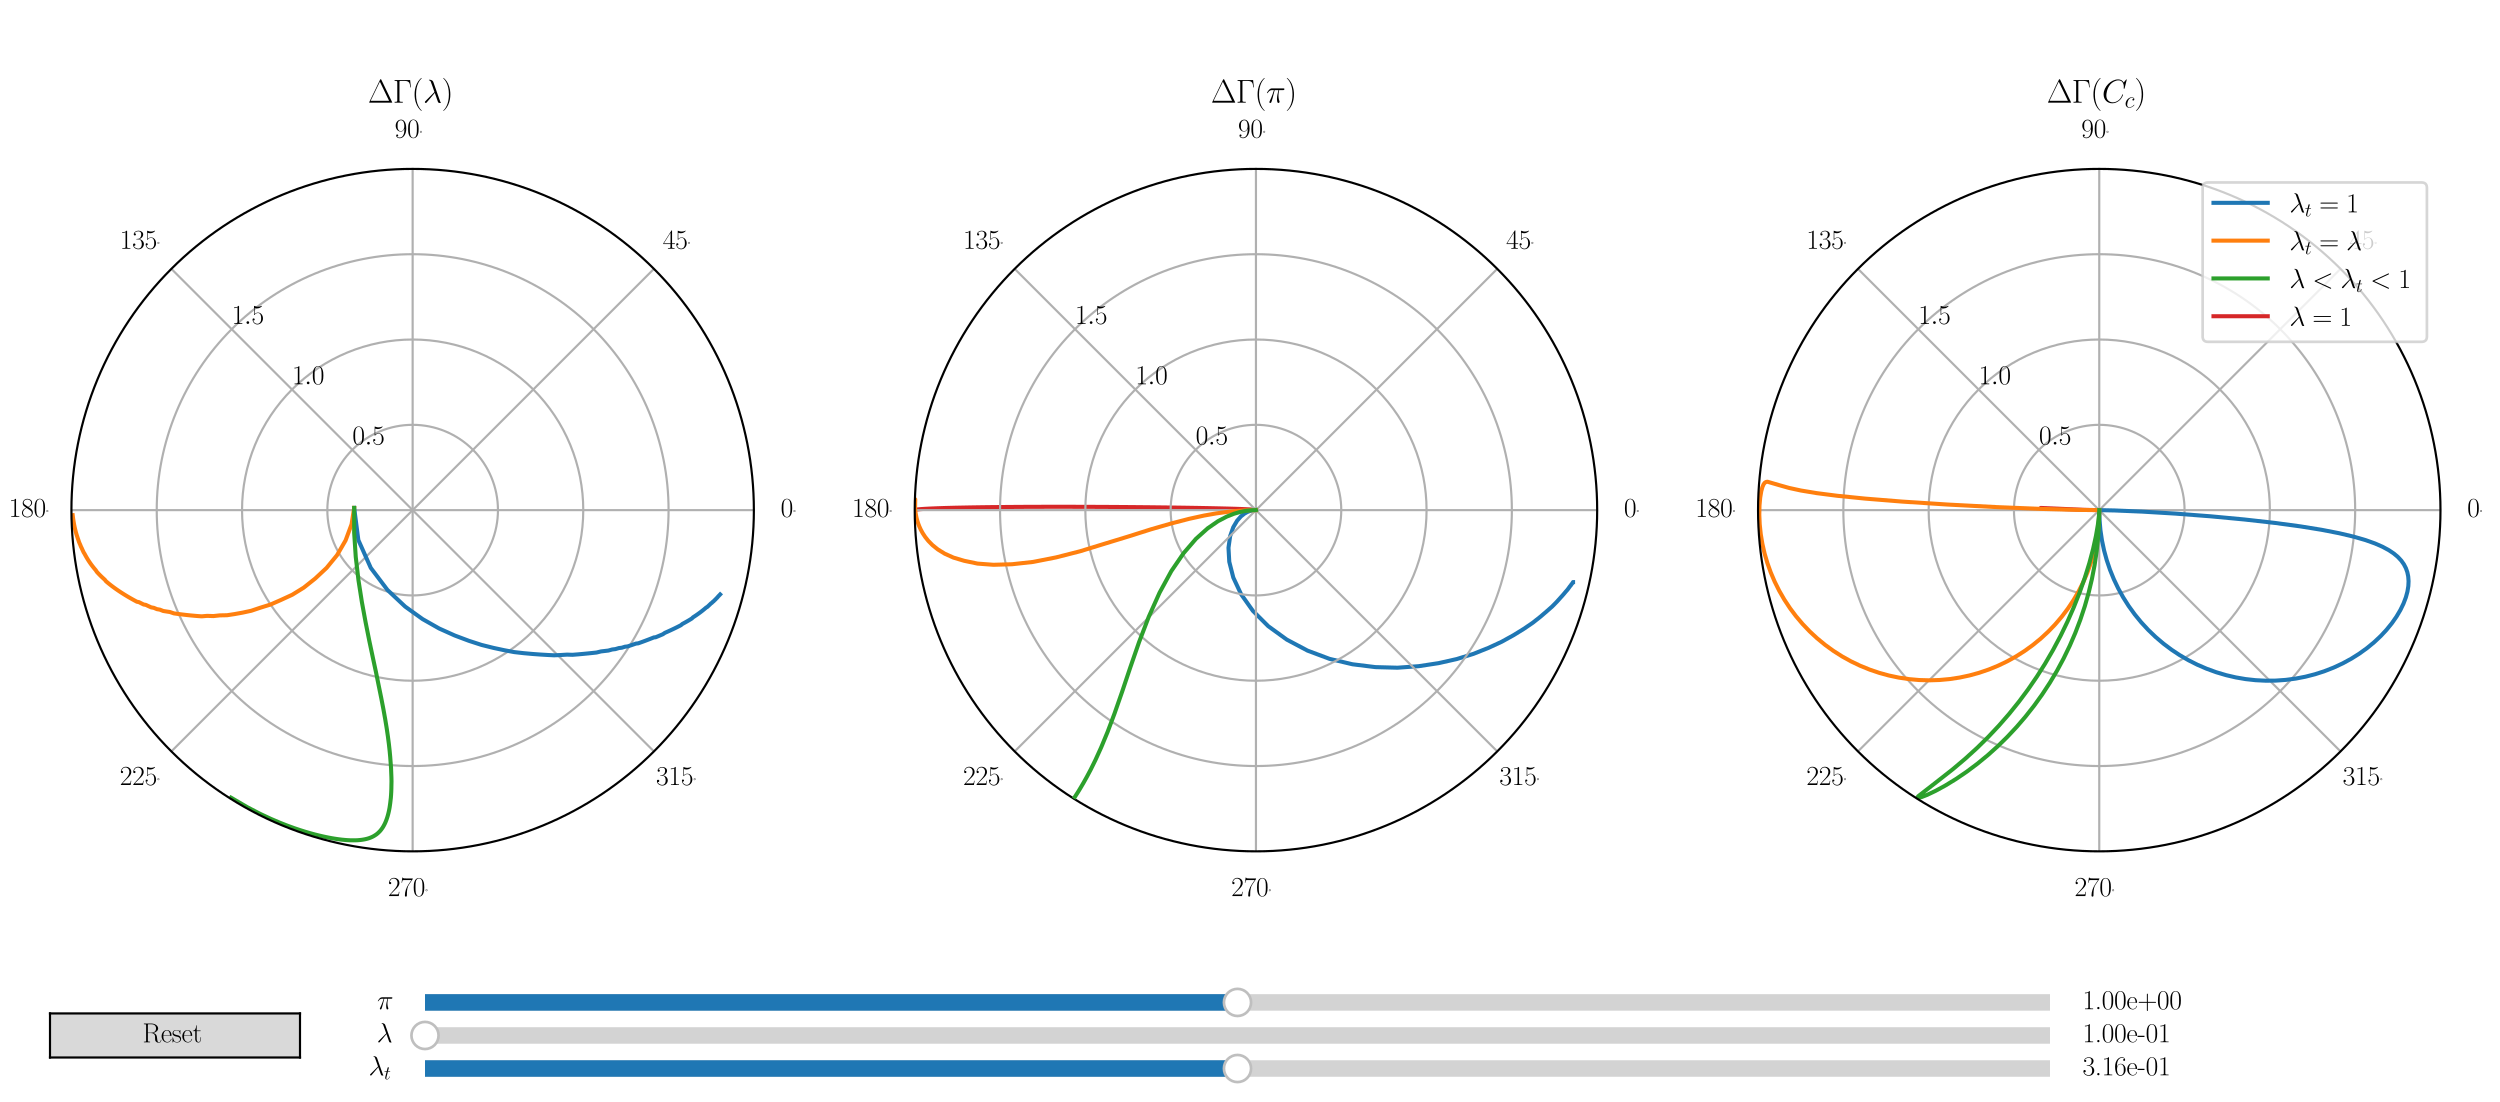 <?xml version="1.0" encoding="utf-8" standalone="no"?>
<!DOCTYPE svg PUBLIC "-//W3C//DTD SVG 1.1//EN"
  "http://www.w3.org/Graphics/SVG/1.1/DTD/svg11.dtd">
<svg xmlns:xlink="http://www.w3.org/1999/xlink" width="921.6pt" height="406.08pt" viewBox="0 0 921.6 406.08" xmlns="http://www.w3.org/2000/svg" version="1.1">
 <defs>
  <style type="text/css">*{stroke-linejoin: round; stroke-linecap: butt}</style>
 </defs>
 <g id="figure_1">
  <g id="patch_1">
   <path d="M 0 406.08 
L 921.6 406.08 
L 921.6 0 
L 0 0 
z
" style="fill: #ffffff"/>
  </g>
  <g id="axes_1">
   <g id="patch_2">
    <path d="M 277.907 188.054 
C 277.907 171.535 274.653 155.178 268.332 139.917 
C 262.01 124.656 252.745 110.789 241.064 99.108 
C 229.384 87.428 215.517 78.162 200.256 71.841 
C 184.995 65.52 168.637 62.266 152.119 62.266 
C 135.601 62.266 119.243 65.52 103.982 71.841 
C 88.721 78.162 74.854 87.428 63.174 99.108 
C 51.494 110.789 42.228 124.656 35.906 139.917 
C 29.585 155.178 26.331 171.535 26.331 188.054 
C 26.331 204.572 29.585 220.93 35.906 236.191 
C 42.228 251.451 51.494 265.319 63.174 276.999 
C 74.854 288.679 88.721 297.945 103.982 304.266 
C 119.243 310.588 135.601 313.841 152.119 313.841 
C 168.637 313.841 184.995 310.588 200.256 304.266 
C 215.517 297.945 229.384 288.679 241.064 276.999 
C 252.745 265.319 262.01 251.451 268.332 236.191 
C 274.653 220.93 277.907 204.572 277.907 188.054 
M 152.119 188.054 
C 152.119 188.054 152.119 188.054 152.119 188.054 
C 152.119 188.054 152.119 188.054 152.119 188.054 
C 152.119 188.054 152.119 188.054 152.119 188.054 
C 152.119 188.054 152.119 188.054 152.119 188.054 
C 152.119 188.054 152.119 188.054 152.119 188.054 
C 152.119 188.054 152.119 188.054 152.119 188.054 
C 152.119 188.054 152.119 188.054 152.119 188.054 
C 152.119 188.054 152.119 188.054 152.119 188.054 
C 152.119 188.054 152.119 188.054 152.119 188.054 
C 152.119 188.054 152.119 188.054 152.119 188.054 
C 152.119 188.054 152.119 188.054 152.119 188.054 
C 152.119 188.054 152.119 188.054 152.119 188.054 
C 152.119 188.054 152.119 188.054 152.119 188.054 
C 152.119 188.054 152.119 188.054 152.119 188.054 
C 152.119 188.054 152.119 188.054 152.119 188.054 
C 152.119 188.054 152.119 188.054 152.119 188.054 
z
" style="fill: #ffffff"/>
   </g>
   <g id="matplotlib.axis_1">
    <g id="xtick_1">
     <g id="line2d_1">
      <path d="M 152.119 188.054 
L 277.907 188.054 
" clip-path="url(#pd32a1af420)" style="fill: none; stroke: #b0b0b0; stroke-width: 0.8; stroke-linecap: square"/>
     </g>
     <g id="text_1">
      <!-- 0° -->
      <g transform="translate(287.756 190.544) scale(0.1 -0.1)">
       <defs>
        <path id="CMR17-30" d="M 2688 2025 
C 2688 2416 2682 3080 2413 3591 
C 2176 4039 1798 4198 1466 4198 
C 1158 4198 768 4058 525 3597 
C 269 3118 243 2524 243 2025 
C 243 1661 250 1106 448 619 
C 723 -39 1216 -128 1466 -128 
C 1760 -128 2208 -7 2470 600 
C 2662 1042 2688 1559 2688 2025 
z
M 1466 -26 
C 1056 -26 813 325 723 812 
C 653 1188 653 1738 653 2096 
C 653 2588 653 2997 736 3387 
C 858 3929 1216 4096 1466 4096 
C 1728 4096 2067 3923 2189 3400 
C 2272 3036 2278 2607 2278 2096 
C 2278 1680 2278 1169 2202 792 
C 2067 95 1690 -26 1466 -26 
z
" transform="scale(0.016)"/>
        <path id="SFRM3583-b0" d="M 890 4416 
C 544 4371 326 4080 326 3776 
C 326 3453 576 3136 960 3136 
L 1018 3136 
C 1357 3181 1587 3472 1587 3776 
C 1587 4105 1312 4416 947 4416 
L 890 4416 
z
M 525 3737 
L 525 3776 
C 525 4003 723 4204 947 4204 
C 1178 4204 1338 4026 1382 3815 
L 1382 3776 
C 1382 3545 1184 3341 960 3341 
C 730 3341 570 3522 525 3737 
z
" transform="scale(0.016)"/>
       </defs>
       <use xlink:href="#CMR17-30" transform="scale(0.996)"/>
       <use xlink:href="#SFRM3583-b0" transform="translate(45.69 0) scale(0.357)"/>
      </g>
     </g>
    </g>
    <g id="xtick_2">
     <g id="line2d_2">
      <path d="M 152.119 188.054 
L 241.064 99.108 
" clip-path="url(#pd32a1af420)" style="fill: none; stroke: #b0b0b0; stroke-width: 0.8; stroke-linecap: square"/>
     </g>
     <g id="text_2">
      <!-- 45° -->
      <g transform="translate(244.323 91.7) scale(0.1 -0.1)">
       <defs>
        <path id="CMR17-34" d="M 2150 4122 
C 2150 4256 2144 4256 2029 4256 
L 128 1254 
L 128 1088 
L 1779 1088 
L 1779 457 
C 1779 224 1766 160 1318 160 
L 1197 160 
L 1197 0 
C 1402 0 1747 0 1965 0 
C 2182 0 2528 0 2733 0 
L 2733 160 
L 2611 160 
C 2163 160 2150 224 2150 457 
L 2150 1088 
L 2803 1088 
L 2803 1254 
L 2150 1254 
L 2150 4122 
z
M 1798 3703 
L 1798 1254 
L 256 1254 
L 1798 3703 
z
" transform="scale(0.016)"/>
        <path id="CMR17-35" d="M 730 3692 
C 794 3666 1056 3584 1325 3584 
C 1920 3584 2246 3911 2432 4100 
C 2432 4157 2432 4192 2394 4192 
C 2387 4192 2374 4192 2323 4163 
C 2099 4058 1837 3973 1517 3973 
C 1325 3973 1037 3999 723 4139 
C 653 4171 640 4171 634 4171 
C 602 4171 595 4164 595 4037 
L 595 2203 
C 595 2089 595 2057 659 2057 
C 691 2057 704 2070 736 2114 
C 941 2401 1222 2522 1542 2522 
C 1766 2522 2246 2382 2246 1289 
C 2246 1085 2246 715 2054 421 
C 1894 159 1645 25 1370 25 
C 947 25 518 320 403 814 
C 429 807 480 795 506 795 
C 589 795 749 840 749 1038 
C 749 1210 627 1280 506 1280 
C 358 1280 262 1190 262 1011 
C 262 454 704 -128 1382 -128 
C 2042 -128 2669 440 2669 1264 
C 2669 2030 2170 2624 1549 2624 
C 1222 2624 947 2503 730 2274 
L 730 3692 
z
" transform="scale(0.016)"/>
       </defs>
       <use xlink:href="#CMR17-34" transform="scale(0.996)"/>
       <use xlink:href="#CMR17-35" transform="translate(45.69 0) scale(0.996)"/>
       <use xlink:href="#SFRM3583-b0" transform="translate(91.381 0) scale(0.357)"/>
      </g>
     </g>
    </g>
    <g id="xtick_3">
     <g id="line2d_3">
      <path d="M 152.119 188.054 
L 152.119 62.266 
" clip-path="url(#pd32a1af420)" style="fill: none; stroke: #b0b0b0; stroke-width: 0.8; stroke-linecap: square"/>
     </g>
     <g id="text_3">
      <!-- 90° -->
      <g transform="translate(145.478 50.757) scale(0.1 -0.1)">
       <defs>
        <path id="CMR17-39" d="M 2253 1864 
C 2253 464 1670 31 1190 31 
C 1043 31 685 31 538 294 
C 704 268 826 357 826 518 
C 826 692 685 749 595 749 
C 538 749 365 723 365 506 
C 365 71 742 -128 1203 -128 
C 1939 -128 2688 674 2688 2073 
C 2688 3817 1971 4179 1485 4179 
C 851 4179 243 3628 243 2778 
C 243 1991 762 1408 1414 1408 
C 1952 1408 2189 1903 2253 2112 
L 2253 1864 
z
M 1427 1510 
C 1254 1510 1011 1542 813 1922 
C 678 2169 678 2461 678 2771 
C 678 3146 678 3405 858 3684 
C 947 3817 1114 4032 1485 4032 
C 2240 4032 2240 2885 2240 2632 
C 2240 2182 2035 1510 1427 1510 
z
" transform="scale(0.016)"/>
       </defs>
       <use xlink:href="#CMR17-39" transform="scale(0.996)"/>
       <use xlink:href="#CMR17-30" transform="translate(45.69 0) scale(0.996)"/>
       <use xlink:href="#SFRM3583-b0" transform="translate(91.381 0) scale(0.357)"/>
      </g>
     </g>
    </g>
    <g id="xtick_4">
     <g id="line2d_4">
      <path d="M 152.119 188.054 
L 63.174 99.108 
" clip-path="url(#pd32a1af420)" style="fill: none; stroke: #b0b0b0; stroke-width: 0.8; stroke-linecap: square"/>
     </g>
     <g id="text_4">
      <!-- 135° -->
      <g transform="translate(44.142 91.7) scale(0.1 -0.1)">
       <defs>
        <path id="CMR17-31" d="M 1702 4058 
C 1702 4192 1696 4192 1606 4192 
C 1357 3916 979 3827 621 3827 
C 602 3827 570 3827 563 3808 
C 557 3795 557 3782 557 3648 
C 755 3648 1088 3686 1344 3839 
L 1344 461 
C 1344 236 1331 160 781 160 
L 589 160 
L 589 0 
C 896 0 1216 0 1523 0 
C 1830 0 2150 0 2458 0 
L 2458 160 
L 2266 160 
C 1715 160 1702 230 1702 458 
L 1702 4058 
z
" transform="scale(0.016)"/>
        <path id="CMR17-33" d="M 1414 2157 
C 1984 2157 2234 1662 2234 1090 
C 2234 320 1824 25 1453 25 
C 1114 25 563 194 390 693 
C 422 680 454 680 486 680 
C 640 680 755 782 755 948 
C 755 1133 614 1216 486 1216 
C 378 1216 211 1165 211 926 
C 211 335 787 -128 1466 -128 
C 2176 -128 2720 430 2720 1085 
C 2720 1707 2208 2157 1600 2227 
C 2086 2328 2554 2756 2554 3329 
C 2554 3820 2048 4179 1472 4179 
C 890 4179 378 3829 378 3329 
C 378 3110 544 3072 627 3072 
C 762 3072 877 3155 877 3321 
C 877 3486 762 3569 627 3569 
C 602 3569 570 3569 544 3557 
C 730 3959 1235 4032 1459 4032 
C 1683 4032 2106 3925 2106 3320 
C 2106 3143 2080 2828 1862 2550 
C 1670 2304 1453 2304 1242 2284 
C 1210 2284 1062 2269 1037 2269 
C 992 2263 966 2257 966 2208 
C 966 2163 973 2157 1101 2157 
L 1414 2157 
z
" transform="scale(0.016)"/>
       </defs>
       <use xlink:href="#CMR17-31" transform="scale(0.996)"/>
       <use xlink:href="#CMR17-33" transform="translate(45.69 0) scale(0.996)"/>
       <use xlink:href="#CMR17-35" transform="translate(91.381 0) scale(0.996)"/>
       <use xlink:href="#SFRM3583-b0" transform="translate(137.071 0) scale(0.357)"/>
      </g>
     </g>
    </g>
    <g id="xtick_5">
     <g id="line2d_5">
      <path d="M 152.119 188.054 
L 26.331 188.054 
" clip-path="url(#pd32a1af420)" style="fill: none; stroke: #b0b0b0; stroke-width: 0.8; stroke-linecap: square"/>
     </g>
     <g id="text_5">
      <!-- 180° -->
      <g transform="translate(3.199 190.544) scale(0.1 -0.1)">
       <defs>
        <path id="CMR17-38" d="M 1741 2264 
C 2144 2467 2554 2773 2554 3263 
C 2554 3841 1990 4179 1472 4179 
C 890 4179 378 3759 378 3180 
C 378 3021 416 2747 666 2505 
C 730 2442 998 2251 1171 2130 
C 883 1983 211 1634 211 934 
C 211 279 838 -128 1459 -128 
C 2144 -128 2720 362 2720 1010 
C 2720 1590 2330 1857 2074 2029 
L 1741 2264 
z
M 902 2822 
C 851 2854 595 3051 595 3351 
C 595 3739 998 4032 1459 4032 
C 1965 4032 2336 3676 2336 3262 
C 2336 2669 1670 2331 1638 2331 
C 1632 2331 1626 2331 1574 2370 
L 902 2822 
z
M 2080 1519 
C 2176 1449 2483 1240 2483 851 
C 2483 381 2010 25 1472 25 
C 890 25 448 438 448 940 
C 448 1443 838 1862 1280 2060 
L 2080 1519 
z
" transform="scale(0.016)"/>
       </defs>
       <use xlink:href="#CMR17-31" transform="scale(0.996)"/>
       <use xlink:href="#CMR17-38" transform="translate(45.69 0) scale(0.996)"/>
       <use xlink:href="#CMR17-30" transform="translate(91.381 0) scale(0.996)"/>
       <use xlink:href="#SFRM3583-b0" transform="translate(137.071 0) scale(0.357)"/>
      </g>
     </g>
    </g>
    <g id="xtick_6">
     <g id="line2d_6">
      <path d="M 152.119 188.054 
L 63.174 276.999 
" clip-path="url(#pd32a1af420)" style="fill: none; stroke: #b0b0b0; stroke-width: 0.8; stroke-linecap: square"/>
     </g>
     <g id="text_6">
      <!-- 225° -->
      <g transform="translate(44.142 289.389) scale(0.1 -0.1)">
       <defs>
        <path id="CMR17-32" d="M 2669 989 
L 2554 989 
C 2490 536 2438 459 2413 420 
C 2381 369 1920 369 1830 369 
L 602 369 
C 832 619 1280 1072 1824 1597 
C 2214 1967 2669 2402 2669 3035 
C 2669 3790 2067 4224 1395 4224 
C 691 4224 262 3604 262 3030 
C 262 2780 448 2748 525 2748 
C 589 2748 781 2787 781 3010 
C 781 3207 614 3264 525 3264 
C 486 3264 448 3258 422 3245 
C 544 3790 915 4058 1306 4058 
C 1862 4058 2227 3617 2227 3035 
C 2227 2479 1901 2000 1536 1584 
L 262 146 
L 262 0 
L 2515 0 
L 2669 989 
z
" transform="scale(0.016)"/>
       </defs>
       <use xlink:href="#CMR17-32" transform="scale(0.996)"/>
       <use xlink:href="#CMR17-32" transform="translate(45.69 0) scale(0.996)"/>
       <use xlink:href="#CMR17-35" transform="translate(91.381 0) scale(0.996)"/>
       <use xlink:href="#SFRM3583-b0" transform="translate(137.071 0) scale(0.357)"/>
      </g>
     </g>
    </g>
    <g id="xtick_7">
     <g id="line2d_7">
      <path d="M 152.119 188.054 
L 152.119 313.841 
" clip-path="url(#pd32a1af420)" style="fill: none; stroke: #b0b0b0; stroke-width: 0.8; stroke-linecap: square"/>
     </g>
     <g id="text_7">
      <!-- 270° -->
      <g transform="translate(142.987 330.332) scale(0.1 -0.1)">
       <defs>
        <path id="CMR17-37" d="M 2886 3941 
L 2886 4081 
L 1382 4081 
C 634 4081 621 4165 595 4288 
L 480 4288 
L 294 3094 
L 410 3094 
C 429 3215 474 3540 550 3661 
C 589 3712 1062 3712 1171 3712 
L 2579 3712 
L 1869 2661 
C 1395 1954 1069 999 1069 165 
C 1069 89 1069 -128 1299 -128 
C 1530 -128 1530 89 1530 171 
L 1530 465 
C 1530 1508 1709 2196 2003 2636 
L 2886 3941 
z
" transform="scale(0.016)"/>
       </defs>
       <use xlink:href="#CMR17-32" transform="scale(0.996)"/>
       <use xlink:href="#CMR17-37" transform="translate(45.69 0) scale(0.996)"/>
       <use xlink:href="#CMR17-30" transform="translate(91.381 0) scale(0.996)"/>
       <use xlink:href="#SFRM3583-b0" transform="translate(137.071 0) scale(0.357)"/>
      </g>
     </g>
    </g>
    <g id="xtick_8">
     <g id="line2d_8">
      <path d="M 152.119 188.054 
L 241.064 276.999 
" clip-path="url(#pd32a1af420)" style="fill: none; stroke: #b0b0b0; stroke-width: 0.8; stroke-linecap: square"/>
     </g>
     <g id="text_8">
      <!-- 315° -->
      <g transform="translate(241.832 289.389) scale(0.1 -0.1)">
       <use xlink:href="#CMR17-33" transform="scale(0.996)"/>
       <use xlink:href="#CMR17-31" transform="translate(45.69 0) scale(0.996)"/>
       <use xlink:href="#CMR17-35" transform="translate(91.381 0) scale(0.996)"/>
       <use xlink:href="#SFRM3583-b0" transform="translate(137.071 0) scale(0.357)"/>
      </g>
     </g>
    </g>
   </g>
   <g id="matplotlib.axis_2">
    <g id="ytick_1">
     <g id="line2d_9">
      <path d="M 183.566 188.054 
C 183.566 183.924 182.753 179.835 181.172 176.02 
C 179.592 172.204 177.275 168.737 174.355 165.817 
C 171.435 162.897 167.969 160.581 164.153 159.001 
C 160.338 157.42 156.249 156.607 152.119 156.607 
C 147.99 156.607 143.9 157.42 140.085 159.001 
C 136.27 160.581 132.803 162.897 129.883 165.817 
C 126.963 168.737 124.646 172.204 123.066 176.02 
C 121.486 179.835 120.672 183.924 120.672 188.054 
C 120.672 192.183 121.486 196.273 123.066 200.088 
C 124.646 203.903 126.963 207.37 129.883 210.29 
C 132.803 213.21 136.27 215.527 140.085 217.107 
C 143.9 218.687 147.99 219.501 152.119 219.501 
C 156.249 219.501 160.338 218.687 164.153 217.107 
C 167.969 215.527 171.435 213.21 174.355 210.29 
C 177.275 207.37 179.592 203.903 181.172 200.088 
C 182.753 196.273 183.566 192.183 183.566 188.054 
" clip-path="url(#pd32a1af420)" style="fill: none; stroke: #b0b0b0; stroke-width: 0.8; stroke-linecap: square"/>
     </g>
     <g id="text_9">
      <!-- $\mathdefault{0.5}$ -->
      <g transform="translate(129.883 163.88) scale(0.1 -0.1)">
       <defs>
        <path id="CMMI12-3a" d="M 1178 307 
C 1178 492 1024 619 870 619 
C 685 619 557 466 557 313 
C 557 128 710 0 864 0 
C 1050 0 1178 153 1178 307 
z
" transform="scale(0.016)"/>
       </defs>
       <use xlink:href="#CMR17-30" transform="scale(0.996)"/>
       <use xlink:href="#CMMI12-3a" transform="translate(45.69 0) scale(0.996)"/>
       <use xlink:href="#CMR17-35" transform="translate(72.788 0) scale(0.996)"/>
      </g>
     </g>
    </g>
    <g id="ytick_2">
     <g id="line2d_10">
      <path d="M 215.013 188.054 
C 215.013 179.795 213.386 171.616 210.225 163.985 
C 207.065 156.355 202.432 149.421 196.592 143.581 
C 190.752 137.741 183.818 133.108 176.188 129.947 
C 168.557 126.787 160.378 125.16 152.119 125.16 
C 143.86 125.16 135.681 126.787 128.051 129.947 
C 120.42 133.108 113.487 137.741 107.646 143.581 
C 101.806 149.421 97.173 156.355 94.013 163.985 
C 90.852 171.616 89.225 179.795 89.225 188.054 
C 89.225 196.313 90.852 204.492 94.013 212.122 
C 97.173 219.753 101.806 226.686 107.646 232.526 
C 113.487 238.366 120.42 242.999 128.051 246.16 
C 135.681 249.321 143.86 250.948 152.119 250.948 
C 160.378 250.948 168.557 249.321 176.188 246.16 
C 183.818 242.999 190.752 238.366 196.592 232.526 
C 202.432 226.686 207.065 219.753 210.225 212.122 
C 213.386 204.492 215.013 196.313 215.013 188.054 
" clip-path="url(#pd32a1af420)" style="fill: none; stroke: #b0b0b0; stroke-width: 0.8; stroke-linecap: square"/>
     </g>
     <g id="text_10">
      <!-- $\mathdefault{1.0}$ -->
      <g transform="translate(107.646 141.644) scale(0.1 -0.1)">
       <use xlink:href="#CMR17-31" transform="scale(0.996)"/>
       <use xlink:href="#CMMI12-3a" transform="translate(45.69 0) scale(0.996)"/>
       <use xlink:href="#CMR17-30" transform="translate(72.788 0) scale(0.996)"/>
      </g>
     </g>
    </g>
    <g id="ytick_3">
     <g id="line2d_11">
      <path d="M 246.46 188.054 
C 246.46 175.665 244.02 163.397 239.279 151.951 
C 234.538 140.505 227.588 130.105 218.828 121.345 
C 210.068 112.585 199.667 105.635 188.222 100.894 
C 176.776 96.153 164.508 93.713 152.119 93.713 
C 139.73 93.713 127.462 96.153 116.016 100.894 
C 104.571 105.635 94.17 112.585 85.41 121.345 
C 76.65 130.105 69.701 140.505 64.96 151.951 
C 60.219 163.397 57.778 175.665 57.778 188.054 
C 57.778 200.442 60.219 212.711 64.96 224.156 
C 69.701 235.602 76.65 246.003 85.41 254.763 
C 94.17 263.523 104.571 270.472 116.016 275.213 
C 127.462 279.954 139.73 282.394 152.119 282.394 
C 164.508 282.394 176.776 279.954 188.222 275.213 
C 199.667 270.472 210.068 263.523 218.828 254.763 
C 227.588 246.003 234.538 235.602 239.279 224.156 
C 244.02 212.711 246.46 200.442 246.46 188.054 
" clip-path="url(#pd32a1af420)" style="fill: none; stroke: #b0b0b0; stroke-width: 0.8; stroke-linecap: square"/>
     </g>
     <g id="text_11">
      <!-- $\mathdefault{1.5}$ -->
      <g transform="translate(85.41 119.408) scale(0.1 -0.1)">
       <use xlink:href="#CMR17-31" transform="scale(0.996)"/>
       <use xlink:href="#CMMI12-3a" transform="translate(45.69 0) scale(0.996)"/>
       <use xlink:href="#CMR17-35" transform="translate(72.788 0) scale(0.996)"/>
      </g>
     </g>
    </g>
   </g>
   <g id="line2d_12">
    <path d="M 265.47 219.128 
L 265.126 219.49 
L 264.79 219.826 
L 264.416 220.293 
L 264.092 220.584 
L 263.725 221.014 
L 263.41 221.266 
L 263.05 221.666 
L 262.742 221.885 
L 262.385 222.258 
L 262.082 222.449 
L 261.728 222.799 
L 261.373 223.14 
L 261.018 223.473 
L 260.661 223.797 
L 260.364 223.933 
L 260.007 224.241 
L 259.648 224.543 
L 259.287 224.839 
L 258.924 225.129 
L 258.558 225.414 
L 258.189 225.695 
L 257.817 225.971 
L 257.442 226.242 
L 257.063 226.51 
L 256.68 226.775 
L 256.293 227.037 
L 255.901 227.295 
L 255.504 227.552 
L 255.022 228.012 
L 254.613 228.266 
L 254.198 228.518 
L 253.777 228.768 
L 253.349 229.017 
L 252.914 229.266 
L 252.472 229.513 
L 252.022 229.76 
L 251.563 230.007 
L 251 230.476 
L 250.522 230.725 
L 250.034 230.975 
L 249.536 231.225 
L 249.026 231.477 
L 248.505 231.73 
L 247.972 231.984 
L 247.427 232.24 
L 246.867 232.499 
L 246.294 232.76 
L 245.705 233.023 
L 245.101 233.29 
L 244.36 233.801 
L 243.719 234.075 
L 243.059 234.354 
L 242.379 234.637 
L 241.678 234.924 
L 241.085 234.968 
L 240.34 235.264 
L 239.57 235.565 
L 238.773 235.871 
L 237.948 236.183 
L 237.092 236.501 
L 236.205 236.826 
L 235.282 237.156 
L 234.475 237.24 
L 233.48 237.584 
L 232.443 237.935 
L 231.361 238.293 
L 230.395 238.403 
L 229.217 238.775 
L 228.153 238.9 
L 226.863 239.286 
L 225.684 239.425 
L 224.264 239.823 
L 222.951 239.976 
L 221.562 240.136 
L 219.905 240.546 
L 218.344 240.714 
L 216.685 240.886 
L 214.919 241.057 
L 213.035 241.226 
L 211.022 241.389 
L 209.071 241.32 
L 206.761 241.46 
L 204.274 241.571 
L 201.806 241.446 
L 199.125 241.285 
L 196.206 241.071 
L 193.021 240.781 
L 189.537 240.383 
L 185.928 239.702 
L 181.94 238.848 
L 177.531 237.75 
L 172.845 236.23 
L 167.642 234.274 
L 161.907 231.696 
L 155.798 228.233 
L 149.366 223.615 
L 142.824 217.469 
L 136.691 209.358 
L 132.101 199.075 
L 130.561 187.243 
" clip-path="url(#pd32a1af420)" style="fill: none; stroke: #1f77b4; stroke-width: 1.5; stroke-linecap: square"/>
   </g>
   <g id="line2d_13">
    <path d="M 26.8 189.92 
L 26.956 191.176 
L 27.135 192.296 
L 27.333 193.439 
L 27.539 194.427 
L 27.753 195.336 
L 27.976 196.219 
L 28.199 196.99 
L 28.422 197.669 
L 28.656 198.4 
L 28.891 199.07 
L 29.14 199.824 
L 29.378 200.398 
L 29.616 200.93 
L 29.871 201.574 
L 30.111 202.038 
L 30.371 202.626 
L 30.634 203.193 
L 30.899 203.74 
L 31.146 204.103 
L 31.416 204.611 
L 31.69 205.105 
L 31.967 205.584 
L 32.248 206.051 
L 32.533 206.506 
L 32.822 206.95 
L 33.115 207.384 
L 33.412 207.809 
L 33.714 208.225 
L 34.021 208.633 
L 34.332 209.034 
L 34.649 209.428 
L 34.972 209.815 
L 35.3 210.198 
L 35.676 210.788 
L 36.018 211.163 
L 36.367 211.534 
L 36.723 211.901 
L 37.087 212.266 
L 37.458 212.627 
L 37.838 212.985 
L 38.227 213.342 
L 38.624 213.697 
L 39.087 214.292 
L 39.506 214.648 
L 39.937 215.004 
L 40.378 215.36 
L 40.832 215.716 
L 41.298 216.073 
L 41.778 216.432 
L 42.272 216.792 
L 42.781 217.155 
L 43.306 217.52 
L 43.848 217.888 
L 44.408 218.259 
L 44.987 218.635 
L 45.586 219.014 
L 46.207 219.399 
L 46.851 219.788 
L 47.519 220.184 
L 48.214 220.585 
L 48.936 220.992 
L 49.688 221.407 
L 50.473 221.828 
L 51.19 221.96 
L 52.042 222.395 
L 52.933 222.837 
L 53.758 222.985 
L 54.733 223.443 
L 55.757 223.909 
L 56.717 224.076 
L 57.847 224.557 
L 58.916 224.736 
L 60.17 225.23 
L 61.368 225.42 
L 62.638 225.614 
L 64.119 226.12 
L 65.556 226.318 
L 67.087 226.514 
L 68.72 226.706 
L 70.467 226.89 
L 72.337 227.059 
L 74.344 227.206 
L 76.35 227.032 
L 78.666 227.11 
L 81.009 226.852 
L 83.697 226.797 
L 86.444 226.379 
L 89.418 225.842 
L 92.634 225.147 
L 95.962 224.027 
L 99.691 222.869 
L 103.541 221.18 
L 107.737 219.249 
L 111.977 216.628 
L 116.195 213.273 
L 120.4 209.344 
L 124.248 204.654 
L 127.403 199.2 
L 129.601 193.273 
L 130.561 187.243 
" clip-path="url(#pd32a1af420)" style="fill: none; stroke: #ff7f0e; stroke-width: 1.5; stroke-linecap: square"/>
   </g>
   <g id="line2d_14">
    <path d="M 85.172 294.066 
L 91.184 297.582 
L 95.939 300.046 
L 99.845 301.872 
L 103.127 303.272 
L 105.959 304.384 
L 108.443 305.286 
L 110.634 306.024 
L 112.606 306.643 
L 114.379 307.16 
L 115.984 307.597 
L 117.446 307.966 
L 118.804 308.286 
L 120.055 308.559 
L 121.211 308.792 
L 122.285 308.989 
L 123.305 309.162 
L 124.237 309.303 
L 125.132 309.425 
L 125.973 309.526 
L 126.743 309.603 
L 127.49 309.667 
L 128.197 309.716 
L 128.889 309.754 
L 129.524 309.774 
L 130.128 309.78 
L 130.725 309.779 
L 131.273 309.762 
L 131.818 309.738 
L 132.318 309.7 
L 132.818 309.655 
L 133.298 309.6 
L 133.737 309.531 
L 134.18 309.457 
L 134.606 309.373 
L 135.017 309.279 
L 135.413 309.176 
L 135.795 309.063 
L 136.165 308.94 
L 136.521 308.808 
L 136.867 308.665 
L 137.201 308.513 
L 137.525 308.35 
L 137.839 308.177 
L 138.144 307.993 
L 138.44 307.797 
L 138.745 307.591 
L 139.024 307.372 
L 139.296 307.14 
L 139.561 306.895 
L 139.818 306.635 
L 140.084 306.363 
L 140.328 306.075 
L 140.567 305.77 
L 140.8 305.448 
L 141.037 305.11 
L 141.258 304.752 
L 141.474 304.374 
L 141.684 303.974 
L 141.896 303.554 
L 142.095 303.109 
L 142.288 302.638 
L 142.477 302.14 
L 142.66 301.613 
L 142.836 301.055 
L 143.007 300.463 
L 143.17 299.835 
L 143.327 299.168 
L 143.476 298.459 
L 143.617 297.705 
L 143.736 296.901 
L 143.855 296.044 
L 143.962 295.128 
L 144.078 294.151 
L 144.159 293.104 
L 144.224 291.98 
L 144.268 290.772 
L 144.29 289.472 
L 144.321 288.073 
L 144.289 286.56 
L 144.223 284.921 
L 144.159 283.148 
L 144.009 281.217 
L 143.853 279.118 
L 143.641 276.826 
L 143.362 274.317 
L 143.006 271.564 
L 142.561 268.538 
L 142.014 265.203 
L 141.353 261.518 
L 140.565 257.44 
L 139.644 252.919 
L 138.628 247.913 
L 137.434 242.352 
L 136.131 236.194 
L 134.778 229.41 
L 133.407 221.97 
L 132.149 213.906 
L 131.142 205.303 
L 130.557 196.323 
L 130.561 187.243 
" clip-path="url(#pd32a1af420)" style="fill: none; stroke: #2ca02c; stroke-width: 1.5; stroke-linecap: square"/>
   </g>
   <g id="patch_3">
    <path d="M 277.907 188.054 
C 277.907 171.535 274.653 155.178 268.332 139.917 
C 262.01 124.656 252.745 110.789 241.064 99.108 
C 229.384 87.428 215.517 78.162 200.256 71.841 
C 184.995 65.52 168.637 62.266 152.119 62.266 
C 135.601 62.266 119.243 65.52 103.982 71.841 
C 88.721 78.162 74.854 87.428 63.174 99.108 
C 51.494 110.789 42.228 124.656 35.906 139.917 
C 29.585 155.178 26.331 171.535 26.331 188.054 
C 26.331 204.572 29.585 220.93 35.906 236.191 
C 42.228 251.451 51.494 265.319 63.174 276.999 
C 74.854 288.679 88.721 297.945 103.982 304.266 
C 119.243 310.588 135.601 313.841 152.119 313.841 
C 168.637 313.841 184.995 310.588 200.256 304.266 
C 215.517 297.945 229.384 288.679 241.064 276.999 
C 252.745 265.319 262.01 251.451 268.332 236.191 
C 274.653 220.93 277.907 204.572 277.907 188.054 
" style="fill: none; stroke: #000000; stroke-width: 0.8; stroke-linejoin: miter; stroke-linecap: square"/>
   </g>
   <g id="text_12">
    <!-- \(\Delta\Gamma(\lambda)\) -->
    <g transform="translate(135.618 37.838) scale(0.12 -0.12)">
     <defs>
      <path id="CMR17-1" d="M 2598 4403 
C 2547 4512 2522 4512 2470 4512 
C 2394 4512 2387 4499 2342 4409 
L 269 109 
C 262 96 237 38 237 32 
C 237 6 243 0 358 0 
L 4576 0 
C 4691 0 4698 6 4698 32 
C 4698 38 4672 96 4666 109 
L 2598 4403 
z
M 2310 4038 
L 4083 358 
L 531 358 
L 2310 4038 
z
" transform="scale(0.016)"/>
      <path id="CMR17-0" d="M 3315 4352 
L 326 4352 
L 326 4186 
C 768 4186 838 4186 838 3898 
L 838 448 
C 838 160 768 160 326 160 
L 326 0 
C 512 0 870 0 1069 0 
C 1331 0 1638 0 1901 0 
L 1901 160 
L 1760 160 
C 1274 160 1261 224 1261 455 
L 1261 3936 
C 1261 4154 1274 4186 1530 4186 
L 2234 4186 
C 3206 4186 3258 3738 3354 2938 
L 3469 2938 
L 3315 4352 
z
" transform="scale(0.016)"/>
      <path id="CMR17-28" d="M 1958 -1561 
C 1958 -1555 1958 -1542 1939 -1523 
C 1645 -1224 858 -407 858 1581 
C 858 3569 1632 4379 1946 4697 
C 1946 4704 1958 4717 1958 4736 
C 1958 4755 1939 4768 1914 4768 
C 1843 4768 1299 4296 986 3594 
C 666 2887 576 2199 576 1588 
C 576 1128 621 351 1005 -471 
C 1312 -1135 1837 -1600 1914 -1600 
C 1946 -1600 1958 -1587 1958 -1561 
z
" transform="scale(0.016)"/>
      <path id="CMMI12-15" d="M 1978 3965 
C 1818 4416 1312 4416 1229 4416 
C 1190 4416 1120 4416 1120 4352 
C 1120 4302 1158 4295 1190 4289 
C 1286 4276 1363 4263 1466 4080 
C 1530 3959 2189 2059 2189 2046 
C 2189 2040 2182 2033 2131 1982 
L 467 311 
C 390 234 339 183 339 102 
C 339 12 416 -64 518 -64 
C 544 -64 614 -51 653 -13 
C 755 82 1670 1194 2253 1881 
C 2419 1383 2624 797 2822 261 
C 2854 166 2886 76 2976 -6 
C 3040 -64 3053 -64 3232 -64 
L 3354 -64 
C 3379 -64 3424 -64 3424 -13 
C 3424 13 3418 19 3392 45 
C 3334 115 3290 229 3264 306 
L 1978 3965 
z
" transform="scale(0.016)"/>
      <path id="CMR17-29" d="M 1683 1581 
C 1683 2040 1638 2817 1254 3639 
C 947 4303 422 4768 346 4768 
C 326 4768 301 4761 301 4729 
C 301 4717 307 4710 314 4697 
C 621 4378 1402 3568 1402 1584 
C 1402 -407 627 -1217 314 -1537 
C 307 -1549 301 -1556 301 -1568 
C 301 -1600 326 -1600 346 -1600 
C 416 -1600 960 -1128 1274 -426 
C 1594 281 1683 969 1683 1581 
z
" transform="scale(0.016)"/>
     </defs>
     <use xlink:href="#CMR17-1" transform="scale(0.996)"/>
     <use xlink:href="#CMR17-0" transform="translate(76.92 0) scale(0.996)"/>
     <use xlink:href="#CMR17-28" transform="translate(134.301 0) scale(0.996)"/>
     <use xlink:href="#CMMI12-15" transform="translate(169.582 0) scale(0.996)"/>
     <use xlink:href="#CMR17-29" transform="translate(226.486 0) scale(0.996)"/>
    </g>
   </g>
  </g>
  <g id="axes_2">
   <g id="patch_4">
    <path d="M 588.782 188.054 
C 588.782 171.535 585.528 155.178 579.207 139.917 
C 572.886 124.656 563.62 110.789 551.94 99.108 
C 540.259 87.428 526.392 78.162 511.131 71.841 
C 495.87 65.52 479.513 62.266 462.994 62.266 
C 446.476 62.266 430.118 65.52 414.857 71.841 
C 399.597 78.162 385.729 87.428 374.049 99.108 
C 362.369 110.789 353.103 124.656 346.782 139.917 
C 340.46 155.178 337.207 171.535 337.207 188.054 
C 337.207 204.572 340.46 220.93 346.782 236.191 
C 353.103 251.451 362.369 265.319 374.049 276.999 
C 385.729 288.679 399.597 297.945 414.857 304.266 
C 430.118 310.588 446.476 313.841 462.994 313.841 
C 479.513 313.841 495.87 310.588 511.131 304.266 
C 526.392 297.945 540.259 288.679 551.94 276.999 
C 563.62 265.319 572.886 251.451 579.207 236.191 
C 585.528 220.93 588.782 204.572 588.782 188.054 
M 462.994 188.054 
C 462.994 188.054 462.994 188.054 462.994 188.054 
C 462.994 188.054 462.994 188.054 462.994 188.054 
C 462.994 188.054 462.994 188.054 462.994 188.054 
C 462.994 188.054 462.994 188.054 462.994 188.054 
C 462.994 188.054 462.994 188.054 462.994 188.054 
C 462.994 188.054 462.994 188.054 462.994 188.054 
C 462.994 188.054 462.994 188.054 462.994 188.054 
C 462.994 188.054 462.994 188.054 462.994 188.054 
C 462.994 188.054 462.994 188.054 462.994 188.054 
C 462.994 188.054 462.994 188.054 462.994 188.054 
C 462.994 188.054 462.994 188.054 462.994 188.054 
C 462.994 188.054 462.994 188.054 462.994 188.054 
C 462.994 188.054 462.994 188.054 462.994 188.054 
C 462.994 188.054 462.994 188.054 462.994 188.054 
C 462.994 188.054 462.994 188.054 462.994 188.054 
C 462.994 188.054 462.994 188.054 462.994 188.054 
z
" style="fill: #ffffff"/>
   </g>
   <g id="line2d_15">
    <path d="M 462.994 188.054 
L 462.994 188.054 
L 462.994 188.054 
L 462.994 188.054 
L 462.994 188.054 
L 462.994 188.054 
L 462.994 188.054 
L 462.994 188.054 
L 462.994 188.054 
L 462.994 188.054 
L 462.994 188.054 
L 462.994 188.054 
L 462.994 188.054 
L 462.994 188.054 
L 462.994 188.054 
L 462.994 188.054 
L 462.994 188.054 
L 462.994 188.054 
L 462.994 188.054 
L 462.994 188.054 
L 462.995 188.053 
L 462.995 188.053 
L 462.995 188.053 
L 462.995 188.052 
L 462.994 188.05 
L 462.994 188.048 
L 462.992 188.045 
L 462.989 188.042 
L 462.983 188.037 
L 462.975 188.031 
L 462.963 188.024 
L 462.945 188.016 
L 462.92 188.007 
L 462.885 187.997 
L 462.836 187.985 
L 462.768 187.971 
L 462.674 187.954 
L 462.545 187.936 
L 462.367 187.914 
L 462.123 187.889 
L 461.79 187.86 
L 461.335 187.826 
L 460.719 187.787 
L 459.887 187.742 
L 458.774 187.69 
L 457.301 187.631 
L 455.377 187.565 
L 452.907 187.493 
L 449.8 187.413 
L 445.987 187.329 
L 441.436 187.243 
L 436.164 187.157 
L 430.249 187.074 
L 423.82 186.999 
L 417.045 186.935 
L 410.107 186.883 
L 403.188 186.848 
L 396.446 186.827 
L 390.01 186.821 
L 383.972 186.827 
L 378.392 186.845 
L 373.301 186.879 
L 368.705 186.917 
L 364.595 186.955 
L 360.946 187.005 
L 357.728 187.058 
L 354.906 187.113 
L 352.443 187.163 
L 350.3 187.219 
L 348.443 187.267 
L 346.837 187.321 
L 345.453 187.367 
L 344.261 187.417 
L 343.238 187.459 
L 342.36 187.504 
L 341.607 187.542 
L 340.963 187.577 
L 340.412 187.615 
L 339.942 187.646 
L 339.54 187.675 
L 339.198 187.706 
L 338.906 187.731 
L 338.657 187.755 
L 338.446 187.777 
L 338.266 187.797 
L 338.114 187.816 
L 337.985 187.834 
L 337.876 187.85 
L 337.784 187.863 
L 337.707 187.877 
L 337.643 187.889 
L 337.589 187.898 
L 337.546 187.909 
L 337.51 187.916 
L 337.481 187.922 
L 337.458 187.928 
L 337.44 187.933 
L 337.426 187.937 
L 337.416 187.939 
L 337.408 187.941 
L 337.401 187.943 
" clip-path="url(#p979c6a7f3e)" style="fill: none; stroke: #d62728; stroke-width: 1.5; stroke-linecap: square"/>
   </g>
   <g id="line2d_16">
    <path d="M 462.984 188.054 
L 462.98 188.054 
L 462.975 188.054 
L 462.967 188.054 
L 462.957 188.054 
L 462.943 188.054 
L 462.923 188.054 
L 462.896 188.054 
L 462.859 188.055 
L 462.807 188.056 
L 462.736 188.058 
L 462.639 188.062 
L 462.504 188.069 
L 462.32 188.082 
L 462.066 188.109 
L 461.721 188.159 
L 461.252 188.254 
L 460.623 188.43 
L 459.798 188.759 
L 458.748 189.346 
L 457.479 190.343 
L 456.06 191.942 
L 454.645 194.33 
L 453.476 197.643 
L 452.868 201.927 
L 453.16 207.094 
L 454.644 212.918 
L 457.53 219.072 
L 461.849 225.169 
L 467.531 230.844 
L 474.367 235.791 
L 481.986 239.837 
L 490.128 242.886 
L 498.593 244.881 
L 507.02 245.925 
L 515.184 246.145 
L 523.031 245.575 
L 530.33 244.46 
L 537.01 242.956 
L 543.142 241.049 
L 548.708 238.832 
L 553.62 236.555 
L 557.996 234.133 
L 561.786 231.788 
L 565.043 229.566 
L 567.88 227.329 
L 570.277 225.266 
L 572.233 223.542 
L 573.902 221.841 
L 575.272 220.321 
L 576.345 219.128 
L 577.204 218.101 
L 577.846 217.378 
L 578.375 216.663 
L 578.779 216.097 
L 579.046 215.817 
L 579.294 215.399 
L 579.436 215.261 
L 579.55 215.123 
L 579.641 214.985 
L 579.716 214.848 
L 579.748 214.848 
L 579.802 214.71 
L 579.819 214.711 
L 579.831 214.711 
L 579.84 214.711 
L 579.846 214.711 
L 579.851 214.711 
L 579.886 214.574 
L 579.888 214.574 
L 579.89 214.574 
L 579.891 214.574 
L 579.892 214.574 
L 579.893 214.574 
L 579.893 214.574 
L 579.894 214.574 
L 579.894 214.574 
L 579.894 214.574 
L 579.894 214.574 
L 579.894 214.574 
L 579.894 214.574 
L 579.894 214.574 
L 579.894 214.574 
L 579.894 214.574 
L 579.894 214.574 
L 579.894 214.574 
L 579.894 214.574 
L 579.894 214.574 
L 579.894 214.574 
L 579.894 214.574 
L 579.894 214.574 
L 579.894 214.574 
L 579.894 214.574 
L 579.894 214.574 
L 579.894 214.574 
L 579.894 214.574 
L 579.894 214.574 
L 579.894 214.574 
L 579.894 214.574 
L 579.894 214.574 
L 579.894 214.574 
" clip-path="url(#p979c6a7f3e)" style="fill: none; stroke: #1f77b4; stroke-width: 1.5; stroke-linecap: square"/>
   </g>
   <g id="matplotlib.axis_3">
    <g id="xtick_9">
     <g id="line2d_17">
      <path d="M 462.994 188.054 
L 588.782 188.054 
" clip-path="url(#p979c6a7f3e)" style="fill: none; stroke: #b0b0b0; stroke-width: 0.8; stroke-linecap: square"/>
     </g>
     <g id="text_13">
      <!-- 0° -->
      <g transform="translate(598.631 190.544) scale(0.1 -0.1)">
       <use xlink:href="#CMR17-30" transform="scale(0.996)"/>
       <use xlink:href="#SFRM3583-b0" transform="translate(45.69 0) scale(0.357)"/>
      </g>
     </g>
    </g>
    <g id="xtick_10">
     <g id="line2d_18">
      <path d="M 462.994 188.054 
L 551.94 99.108 
" clip-path="url(#p979c6a7f3e)" style="fill: none; stroke: #b0b0b0; stroke-width: 0.8; stroke-linecap: square"/>
     </g>
     <g id="text_14">
      <!-- 45° -->
      <g transform="translate(555.198 91.7) scale(0.1 -0.1)">
       <use xlink:href="#CMR17-34" transform="scale(0.996)"/>
       <use xlink:href="#CMR17-35" transform="translate(45.69 0) scale(0.996)"/>
       <use xlink:href="#SFRM3583-b0" transform="translate(91.381 0) scale(0.357)"/>
      </g>
     </g>
    </g>
    <g id="xtick_11">
     <g id="line2d_19">
      <path d="M 462.994 188.054 
L 462.994 62.266 
" clip-path="url(#p979c6a7f3e)" style="fill: none; stroke: #b0b0b0; stroke-width: 0.8; stroke-linecap: square"/>
     </g>
     <g id="text_15">
      <!-- 90° -->
      <g transform="translate(456.353 50.757) scale(0.1 -0.1)">
       <use xlink:href="#CMR17-39" transform="scale(0.996)"/>
       <use xlink:href="#CMR17-30" transform="translate(45.69 0) scale(0.996)"/>
       <use xlink:href="#SFRM3583-b0" transform="translate(91.381 0) scale(0.357)"/>
      </g>
     </g>
    </g>
    <g id="xtick_12">
     <g id="line2d_20">
      <path d="M 462.994 188.054 
L 374.049 99.108 
" clip-path="url(#p979c6a7f3e)" style="fill: none; stroke: #b0b0b0; stroke-width: 0.8; stroke-linecap: square"/>
     </g>
     <g id="text_16">
      <!-- 135° -->
      <g transform="translate(355.017 91.7) scale(0.1 -0.1)">
       <use xlink:href="#CMR17-31" transform="scale(0.996)"/>
       <use xlink:href="#CMR17-33" transform="translate(45.69 0) scale(0.996)"/>
       <use xlink:href="#CMR17-35" transform="translate(91.381 0) scale(0.996)"/>
       <use xlink:href="#SFRM3583-b0" transform="translate(137.071 0) scale(0.357)"/>
      </g>
     </g>
    </g>
    <g id="xtick_13">
     <g id="line2d_21">
      <path d="M 462.994 188.054 
L 337.207 188.054 
" clip-path="url(#p979c6a7f3e)" style="fill: none; stroke: #b0b0b0; stroke-width: 0.8; stroke-linecap: square"/>
     </g>
     <g id="text_17">
      <!-- 180° -->
      <g transform="translate(314.075 190.544) scale(0.1 -0.1)">
       <use xlink:href="#CMR17-31" transform="scale(0.996)"/>
       <use xlink:href="#CMR17-38" transform="translate(45.69 0) scale(0.996)"/>
       <use xlink:href="#CMR17-30" transform="translate(91.381 0) scale(0.996)"/>
       <use xlink:href="#SFRM3583-b0" transform="translate(137.071 0) scale(0.357)"/>
      </g>
     </g>
    </g>
    <g id="xtick_14">
     <g id="line2d_22">
      <path d="M 462.994 188.054 
L 374.049 276.999 
" clip-path="url(#p979c6a7f3e)" style="fill: none; stroke: #b0b0b0; stroke-width: 0.8; stroke-linecap: square"/>
     </g>
     <g id="text_18">
      <!-- 225° -->
      <g transform="translate(355.017 289.389) scale(0.1 -0.1)">
       <use xlink:href="#CMR17-32" transform="scale(0.996)"/>
       <use xlink:href="#CMR17-32" transform="translate(45.69 0) scale(0.996)"/>
       <use xlink:href="#CMR17-35" transform="translate(91.381 0) scale(0.996)"/>
       <use xlink:href="#SFRM3583-b0" transform="translate(137.071 0) scale(0.357)"/>
      </g>
     </g>
    </g>
    <g id="xtick_15">
     <g id="line2d_23">
      <path d="M 462.994 188.054 
L 462.994 313.841 
" clip-path="url(#p979c6a7f3e)" style="fill: none; stroke: #b0b0b0; stroke-width: 0.8; stroke-linecap: square"/>
     </g>
     <g id="text_19">
      <!-- 270° -->
      <g transform="translate(453.862 330.332) scale(0.1 -0.1)">
       <use xlink:href="#CMR17-32" transform="scale(0.996)"/>
       <use xlink:href="#CMR17-37" transform="translate(45.69 0) scale(0.996)"/>
       <use xlink:href="#CMR17-30" transform="translate(91.381 0) scale(0.996)"/>
       <use xlink:href="#SFRM3583-b0" transform="translate(137.071 0) scale(0.357)"/>
      </g>
     </g>
    </g>
    <g id="xtick_16">
     <g id="line2d_24">
      <path d="M 462.994 188.054 
L 551.94 276.999 
" clip-path="url(#p979c6a7f3e)" style="fill: none; stroke: #b0b0b0; stroke-width: 0.8; stroke-linecap: square"/>
     </g>
     <g id="text_20">
      <!-- 315° -->
      <g transform="translate(552.707 289.389) scale(0.1 -0.1)">
       <use xlink:href="#CMR17-33" transform="scale(0.996)"/>
       <use xlink:href="#CMR17-31" transform="translate(45.69 0) scale(0.996)"/>
       <use xlink:href="#CMR17-35" transform="translate(91.381 0) scale(0.996)"/>
       <use xlink:href="#SFRM3583-b0" transform="translate(137.071 0) scale(0.357)"/>
      </g>
     </g>
    </g>
   </g>
   <g id="matplotlib.axis_4">
    <g id="ytick_4">
     <g id="line2d_25">
      <path d="M 494.441 188.054 
C 494.441 183.924 493.628 179.835 492.047 176.02 
C 490.467 172.204 488.151 168.737 485.231 165.817 
C 482.311 162.897 478.844 160.581 475.028 159.001 
C 471.213 157.42 467.124 156.607 462.994 156.607 
C 458.865 156.607 454.775 157.42 450.96 159.001 
C 447.145 160.581 443.678 162.897 440.758 165.817 
C 437.838 168.737 435.521 172.204 433.941 176.02 
C 432.361 179.835 431.547 183.924 431.547 188.054 
C 431.547 192.183 432.361 196.273 433.941 200.088 
C 435.521 203.903 437.838 207.37 440.758 210.29 
C 443.678 213.21 447.145 215.527 450.96 217.107 
C 454.775 218.687 458.865 219.501 462.994 219.501 
C 467.124 219.501 471.213 218.687 475.028 217.107 
C 478.844 215.527 482.311 213.21 485.231 210.29 
C 488.151 207.37 490.467 203.903 492.047 200.088 
C 493.628 196.273 494.441 192.183 494.441 188.054 
" clip-path="url(#p979c6a7f3e)" style="fill: none; stroke: #b0b0b0; stroke-width: 0.8; stroke-linecap: square"/>
     </g>
     <g id="text_21">
      <!-- $\mathdefault{0.5}$ -->
      <g transform="translate(440.758 163.88) scale(0.1 -0.1)">
       <use xlink:href="#CMR17-30" transform="scale(0.996)"/>
       <use xlink:href="#CMMI12-3a" transform="translate(45.69 0) scale(0.996)"/>
       <use xlink:href="#CMR17-35" transform="translate(72.788 0) scale(0.996)"/>
      </g>
     </g>
    </g>
    <g id="ytick_5">
     <g id="line2d_26">
      <path d="M 525.888 188.054 
C 525.888 179.795 524.261 171.616 521.101 163.985 
C 517.94 156.355 513.307 149.421 507.467 143.581 
C 501.627 137.741 494.693 133.108 487.063 129.947 
C 479.432 126.787 471.253 125.16 462.994 125.16 
C 454.735 125.16 446.556 126.787 438.926 129.947 
C 431.295 133.108 424.362 137.741 418.522 143.581 
C 412.682 149.421 408.049 156.355 404.888 163.985 
C 401.727 171.616 400.1 179.795 400.1 188.054 
C 400.1 196.313 401.727 204.492 404.888 212.122 
C 408.049 219.753 412.682 226.686 418.522 232.526 
C 424.362 238.366 431.295 242.999 438.926 246.16 
C 446.556 249.321 454.735 250.948 462.994 250.948 
C 471.253 250.948 479.432 249.321 487.063 246.16 
C 494.693 242.999 501.627 238.366 507.467 232.526 
C 513.307 226.686 517.94 219.753 521.101 212.122 
C 524.261 204.492 525.888 196.313 525.888 188.054 
" clip-path="url(#p979c6a7f3e)" style="fill: none; stroke: #b0b0b0; stroke-width: 0.8; stroke-linecap: square"/>
     </g>
     <g id="text_22">
      <!-- $\mathdefault{1.0}$ -->
      <g transform="translate(418.522 141.644) scale(0.1 -0.1)">
       <use xlink:href="#CMR17-31" transform="scale(0.996)"/>
       <use xlink:href="#CMMI12-3a" transform="translate(45.69 0) scale(0.996)"/>
       <use xlink:href="#CMR17-30" transform="translate(72.788 0) scale(0.996)"/>
      </g>
     </g>
    </g>
    <g id="ytick_6">
     <g id="line2d_27">
      <path d="M 557.335 188.054 
C 557.335 175.665 554.895 163.397 550.154 151.951 
C 545.413 140.505 538.463 130.105 529.703 121.345 
C 520.943 112.585 510.543 105.635 499.097 100.894 
C 487.651 96.153 475.383 93.713 462.994 93.713 
C 450.606 93.713 438.337 96.153 426.892 100.894 
C 415.446 105.635 405.045 112.585 396.285 121.345 
C 387.525 130.105 380.576 140.505 375.835 151.951 
C 371.094 163.397 368.654 175.665 368.654 188.054 
C 368.654 200.442 371.094 212.711 375.835 224.156 
C 380.576 235.602 387.525 246.003 396.285 254.763 
C 405.045 263.523 415.446 270.472 426.892 275.213 
C 438.337 279.954 450.606 282.394 462.994 282.394 
C 475.383 282.394 487.651 279.954 499.097 275.213 
C 510.543 270.472 520.943 263.523 529.703 254.763 
C 538.463 246.003 545.413 235.602 550.154 224.156 
C 554.895 212.711 557.335 200.442 557.335 188.054 
" clip-path="url(#p979c6a7f3e)" style="fill: none; stroke: #b0b0b0; stroke-width: 0.8; stroke-linecap: square"/>
     </g>
     <g id="text_23">
      <!-- $\mathdefault{1.5}$ -->
      <g transform="translate(396.285 119.408) scale(0.1 -0.1)">
       <use xlink:href="#CMR17-31" transform="scale(0.996)"/>
       <use xlink:href="#CMMI12-3a" transform="translate(45.69 0) scale(0.996)"/>
       <use xlink:href="#CMR17-35" transform="translate(72.788 0) scale(0.996)"/>
      </g>
     </g>
    </g>
   </g>
   <g id="line2d_28">
    <path d="M 462.987 188.049 
L 462.982 188.049 
L 462.975 188.05 
L 462.967 188.053 
L 462.957 188.054 
L 462.943 188.054 
L 462.923 188.054 
L 462.896 188.054 
L 462.859 188.054 
L 462.807 188.054 
L 462.736 188.054 
L 462.639 188.054 
L 462.504 188.055 
L 462.319 188.056 
L 462.064 188.058 
L 461.715 188.065 
L 461.236 188.072 
L 460.583 188.088 
L 459.696 188.123 
L 458.497 188.178 
L 456.888 188.279 
L 454.754 188.454 
L 451.96 188.769 
L 448.365 189.256 
L 443.845 190.059 
L 438.317 191.275 
L 431.764 192.971 
L 424.258 195.14 
L 415.985 197.76 
L 407.165 200.453 
L 398.171 203.217 
L 389.277 205.487 
L 380.828 207.149 
L 373.072 208.004 
L 366.226 208.204 
L 360.357 207.764 
L 355.444 206.738 
L 351.467 205.551 
L 348.274 204.116 
L 345.747 202.558 
L 343.769 200.968 
L 342.233 199.409 
L 341.047 197.923 
L 340.136 196.533 
L 339.439 195.254 
L 338.908 194.091 
L 338.506 193.047 
L 338.202 192.121 
L 337.974 191.309 
L 337.803 190.61 
L 337.675 189.92 
L 337.583 189.435 
L 337.514 189.051 
L 337.465 188.765 
L 337.428 188.482 
L 337.402 188.294 
L 337.383 188.108 
L 337.369 188.015 
L 337.359 187.922 
L 337.351 187.922 
L 337.346 187.83 
L 337.342 187.83 
L 337.34 187.738 
L 337.338 187.738 
L 337.336 187.738 
L 337.335 187.738 
L 337.334 187.738 
L 337.334 187.738 
L 337.333 187.738 
L 337.333 187.738 
L 337.333 187.738 
L 337.333 187.738 
L 337.333 187.738 
L 337.39 184.078 
L 337.365 184.378 
L 337.342 184.661 
L 337.323 184.901 
L 337.307 185.152 
L 337.292 185.364 
L 337.28 185.563 
L 337.27 185.749 
L 337.261 185.924 
L 337.253 186.087 
L 337.247 186.222 
L 337.241 186.364 
L 337.236 186.497 
L 337.232 186.606 
L 337.228 186.709 
L 337.225 186.804 
L 337.223 186.894 
L 337.221 186.967 
L 337.219 187.036 
L 337.218 187.091 
L 337.217 187.144 
L 337.216 187.186 
L 337.215 187.226 
L 337.214 187.257 
L 337.214 187.279 
L 337.214 187.301 
L 337.213 187.315 
L 337.213 187.322 
" clip-path="url(#p979c6a7f3e)" style="fill: none; stroke: #ff7f0e; stroke-width: 1.5; stroke-linecap: square"/>
   </g>
   <g id="patch_5">
    <path d="M 588.782 188.054 
C 588.782 171.535 585.528 155.178 579.207 139.917 
C 572.886 124.656 563.62 110.789 551.94 99.108 
C 540.259 87.428 526.392 78.162 511.131 71.841 
C 495.87 65.52 479.513 62.266 462.994 62.266 
C 446.476 62.266 430.118 65.52 414.857 71.841 
C 399.597 78.162 385.729 87.428 374.049 99.108 
C 362.369 110.789 353.103 124.656 346.782 139.917 
C 340.46 155.178 337.207 171.535 337.207 188.054 
C 337.207 204.572 340.46 220.93 346.782 236.191 
C 353.103 251.451 362.369 265.319 374.049 276.999 
C 385.729 288.679 399.597 297.945 414.857 304.266 
C 430.118 310.588 446.476 313.841 462.994 313.841 
C 479.513 313.841 495.87 310.588 511.131 304.266 
C 526.392 297.945 540.259 288.679 551.94 276.999 
C 563.62 265.319 572.886 251.451 579.207 236.191 
C 585.528 220.93 588.782 204.572 588.782 188.054 
" style="fill: none; stroke: #000000; stroke-width: 0.8; stroke-linejoin: miter; stroke-linecap: square"/>
   </g>
   <g id="line2d_29">
    <path d="M 462.985 188.051 
L 462.98 188.053 
L 462.975 188.054 
L 462.967 188.054 
L 462.957 188.054 
L 462.943 188.054 
L 462.923 188.054 
L 462.896 188.054 
L 462.859 188.054 
L 462.807 188.055 
L 462.736 188.055 
L 462.639 188.056 
L 462.504 188.058 
L 462.319 188.062 
L 462.064 188.072 
L 461.715 188.086 
L 461.238 188.115 
L 460.587 188.168 
L 459.704 188.27 
L 458.517 188.458 
L 456.939 188.794 
L 454.876 189.393 
L 452.247 190.432 
L 449.003 192.132 
L 445.174 194.778 
L 440.88 198.63 
L 436.342 203.889 
L 431.788 210.542 
L 427.467 218.476 
L 423.494 227.338 
L 419.91 236.695 
L 416.666 246.05 
L 413.684 254.93 
L 410.89 262.941 
L 408.289 269.849 
L 405.915 275.568 
L 403.829 280.151 
L 402.066 283.727 
L 400.612 286.455 
L 399.459 288.511 
L 398.564 290.041 
L 397.885 291.175 
L 397.373 292.007 
L 396.987 292.615 
L 396.698 293.055 
L 396.496 293.382 
L 396.348 293.62 
L 396.225 293.783 
L 396.146 293.909 
L 396.089 294 
L 396.047 294.066 
L 396.017 294.114 
L 395.995 294.149 
L 395.979 294.174 
L 395.968 294.192 
L 395.959 294.205 
L 395.953 294.215 
L 395.949 294.222 
L 395.946 294.227 
L 395.944 294.231 
L 395.942 294.233 
L 395.941 294.235 
L 395.94 294.236 
L 395.939 294.237 
L 395.939 294.238 
L 395.938 294.239 
L 395.938 294.239 
L 395.938 294.239 
L 395.938 294.24 
L 395.938 294.24 
L 395.938 294.24 
L 395.938 294.24 
L 395.938 294.24 
L 395.938 294.24 
L 395.938 294.24 
L 395.938 294.24 
L 395.938 294.24 
L 395.938 294.24 
L 395.938 294.24 
L 395.938 294.24 
L 395.938 294.24 
L 395.938 294.24 
L 395.938 294.24 
L 395.938 294.24 
L 395.938 294.24 
L 395.938 294.24 
L 395.938 294.24 
L 395.938 294.24 
L 395.938 294.24 
L 395.938 294.24 
L 395.938 294.24 
L 395.938 294.24 
L 395.938 294.24 
L 395.938 294.24 
L 395.938 294.24 
L 395.938 294.24 
L 395.938 294.24 
L 395.938 294.24 
L 395.938 294.24 
L 395.938 294.24 
L 395.938 294.24 
" clip-path="url(#p979c6a7f3e)" style="fill: none; stroke: #2ca02c; stroke-width: 1.5; stroke-linecap: square"/>
   </g>
   <g id="text_24">
    <!-- \(\Delta\Gamma(\pi)\) -->
    <g transform="translate(446.373 37.838) scale(0.12 -0.12)">
     <defs>
      <path id="CMMI12-19" d="M 1658 2408 
L 2381 2408 
C 2208 1692 2099 1226 2099 716 
C 2099 626 2099 -64 2362 -64 
C 2496 -64 2611 57 2611 166 
C 2611 197 2611 210 2566 306 
C 2394 747 2394 1296 2394 1341 
C 2394 1379 2394 1832 2528 2408 
L 3245 2408 
C 3328 2408 3539 2408 3539 2612 
C 3539 2752 3418 2752 3302 2752 
L 1197 2752 
C 1050 2752 832 2752 538 2440 
C 371 2254 166 1916 166 1878 
C 166 1840 198 1827 237 1827 
C 282 1827 288 1846 320 1884 
C 653 2408 986 2408 1146 2408 
L 1510 2408 
C 1370 1929 1210 1373 685 256 
C 634 154 634 140 634 102 
C 634 -32 749 -64 806 -64 
C 992 -64 1043 102 1120 370 
C 1222 696 1222 709 1286 964 
L 1658 2408 
z
" transform="scale(0.016)"/>
     </defs>
     <use xlink:href="#CMR17-1" transform="scale(0.996)"/>
     <use xlink:href="#CMR17-0" transform="translate(76.92 0) scale(0.996)"/>
     <use xlink:href="#CMR17-28" transform="translate(134.301 0) scale(0.996)"/>
     <use xlink:href="#CMMI12-19" transform="translate(169.582 0) scale(0.996)"/>
     <use xlink:href="#CMR17-29" transform="translate(228.492 0) scale(0.996)"/>
    </g>
   </g>
  </g>
  <g id="axes_3">
   <g id="patch_6">
    <path d="M 899.657 188.054 
C 899.657 171.535 896.403 155.178 890.082 139.917 
C 883.761 124.656 874.495 110.789 862.815 99.108 
C 851.135 87.428 837.267 78.162 822.006 71.841 
C 806.745 65.52 790.388 62.266 773.869 62.266 
C 757.351 62.266 740.994 65.52 725.733 71.841 
C 710.472 78.162 696.604 87.428 684.924 99.108 
C 673.244 110.789 663.978 124.656 657.657 139.917 
C 651.336 155.178 648.082 171.535 648.082 188.054 
C 648.082 204.572 651.336 220.93 657.657 236.191 
C 663.978 251.451 673.244 265.319 684.924 276.999 
C 696.604 288.679 710.472 297.945 725.733 304.266 
C 740.994 310.588 757.351 313.841 773.869 313.841 
C 790.388 313.841 806.745 310.588 822.006 304.266 
C 837.267 297.945 851.135 288.679 862.815 276.999 
C 874.495 265.319 883.761 251.451 890.082 236.191 
C 896.403 220.93 899.657 204.572 899.657 188.054 
M 773.869 188.054 
C 773.869 188.054 773.869 188.054 773.869 188.054 
C 773.869 188.054 773.869 188.054 773.869 188.054 
C 773.869 188.054 773.869 188.054 773.869 188.054 
C 773.869 188.054 773.869 188.054 773.869 188.054 
C 773.869 188.054 773.869 188.054 773.869 188.054 
C 773.869 188.054 773.869 188.054 773.869 188.054 
C 773.869 188.054 773.869 188.054 773.869 188.054 
C 773.869 188.054 773.869 188.054 773.869 188.054 
C 773.869 188.054 773.869 188.054 773.869 188.054 
C 773.869 188.054 773.869 188.054 773.869 188.054 
C 773.869 188.054 773.869 188.054 773.869 188.054 
C 773.869 188.054 773.869 188.054 773.869 188.054 
C 773.869 188.054 773.869 188.054 773.869 188.054 
C 773.869 188.054 773.869 188.054 773.869 188.054 
C 773.869 188.054 773.869 188.054 773.869 188.054 
C 773.869 188.054 773.869 188.054 773.869 188.054 
z
" style="fill: #ffffff"/>
   </g>
   <g id="line2d_30">
    <path d="M 773.869 188.054 
L 768.157 187.945 
L 757.804 187.538 
L 752.311 187.243 
L 768.57 187.951 
L 773.869 188.054 
L 773.869 188.054 
" clip-path="url(#p1f9d18bcc1)" style="fill: none; stroke: #d62728; stroke-width: 1.5; stroke-linecap: square"/>
   </g>
   <g id="matplotlib.axis_5">
    <g id="xtick_17">
     <g id="line2d_31">
      <path d="M 773.869 188.054 
L 899.657 188.054 
" clip-path="url(#p1f9d18bcc1)" style="fill: none; stroke: #b0b0b0; stroke-width: 0.8; stroke-linecap: square"/>
     </g>
     <g id="text_25">
      <!-- 0° -->
      <g transform="translate(909.506 190.544) scale(0.1 -0.1)">
       <use xlink:href="#CMR17-30" transform="scale(0.996)"/>
       <use xlink:href="#SFRM3583-b0" transform="translate(45.69 0) scale(0.357)"/>
      </g>
     </g>
    </g>
    <g id="xtick_18">
     <g id="line2d_32">
      <path d="M 773.869 188.054 
L 862.815 99.108 
" clip-path="url(#p1f9d18bcc1)" style="fill: none; stroke: #b0b0b0; stroke-width: 0.8; stroke-linecap: square"/>
     </g>
     <g id="text_26">
      <!-- 45° -->
      <g transform="translate(866.073 91.7) scale(0.1 -0.1)">
       <use xlink:href="#CMR17-34" transform="scale(0.996)"/>
       <use xlink:href="#CMR17-35" transform="translate(45.69 0) scale(0.996)"/>
       <use xlink:href="#SFRM3583-b0" transform="translate(91.381 0) scale(0.357)"/>
      </g>
     </g>
    </g>
    <g id="xtick_19">
     <g id="line2d_33">
      <path d="M 773.869 188.054 
L 773.869 62.266 
" clip-path="url(#p1f9d18bcc1)" style="fill: none; stroke: #b0b0b0; stroke-width: 0.8; stroke-linecap: square"/>
     </g>
     <g id="text_27">
      <!-- 90° -->
      <g transform="translate(767.228 50.757) scale(0.1 -0.1)">
       <use xlink:href="#CMR17-39" transform="scale(0.996)"/>
       <use xlink:href="#CMR17-30" transform="translate(45.69 0) scale(0.996)"/>
       <use xlink:href="#SFRM3583-b0" transform="translate(91.381 0) scale(0.357)"/>
      </g>
     </g>
    </g>
    <g id="xtick_20">
     <g id="line2d_34">
      <path d="M 773.869 188.054 
L 684.924 99.108 
" clip-path="url(#p1f9d18bcc1)" style="fill: none; stroke: #b0b0b0; stroke-width: 0.8; stroke-linecap: square"/>
     </g>
     <g id="text_28">
      <!-- 135° -->
      <g transform="translate(665.893 91.7) scale(0.1 -0.1)">
       <use xlink:href="#CMR17-31" transform="scale(0.996)"/>
       <use xlink:href="#CMR17-33" transform="translate(45.69 0) scale(0.996)"/>
       <use xlink:href="#CMR17-35" transform="translate(91.381 0) scale(0.996)"/>
       <use xlink:href="#SFRM3583-b0" transform="translate(137.071 0) scale(0.357)"/>
      </g>
     </g>
    </g>
    <g id="xtick_21">
     <g id="line2d_35">
      <path d="M 773.869 188.054 
L 648.082 188.054 
" clip-path="url(#p1f9d18bcc1)" style="fill: none; stroke: #b0b0b0; stroke-width: 0.8; stroke-linecap: square"/>
     </g>
     <g id="text_29">
      <!-- 180° -->
      <g transform="translate(624.95 190.544) scale(0.1 -0.1)">
       <use xlink:href="#CMR17-31" transform="scale(0.996)"/>
       <use xlink:href="#CMR17-38" transform="translate(45.69 0) scale(0.996)"/>
       <use xlink:href="#CMR17-30" transform="translate(91.381 0) scale(0.996)"/>
       <use xlink:href="#SFRM3583-b0" transform="translate(137.071 0) scale(0.357)"/>
      </g>
     </g>
    </g>
    <g id="xtick_22">
     <g id="line2d_36">
      <path d="M 773.869 188.054 
L 684.924 276.999 
" clip-path="url(#p1f9d18bcc1)" style="fill: none; stroke: #b0b0b0; stroke-width: 0.8; stroke-linecap: square"/>
     </g>
     <g id="text_30">
      <!-- 225° -->
      <g transform="translate(665.893 289.389) scale(0.1 -0.1)">
       <use xlink:href="#CMR17-32" transform="scale(0.996)"/>
       <use xlink:href="#CMR17-32" transform="translate(45.69 0) scale(0.996)"/>
       <use xlink:href="#CMR17-35" transform="translate(91.381 0) scale(0.996)"/>
       <use xlink:href="#SFRM3583-b0" transform="translate(137.071 0) scale(0.357)"/>
      </g>
     </g>
    </g>
    <g id="xtick_23">
     <g id="line2d_37">
      <path d="M 773.869 188.054 
L 773.869 313.841 
" clip-path="url(#p1f9d18bcc1)" style="fill: none; stroke: #b0b0b0; stroke-width: 0.8; stroke-linecap: square"/>
     </g>
     <g id="text_31">
      <!-- 270° -->
      <g transform="translate(764.737 330.332) scale(0.1 -0.1)">
       <use xlink:href="#CMR17-32" transform="scale(0.996)"/>
       <use xlink:href="#CMR17-37" transform="translate(45.69 0) scale(0.996)"/>
       <use xlink:href="#CMR17-30" transform="translate(91.381 0) scale(0.996)"/>
       <use xlink:href="#SFRM3583-b0" transform="translate(137.071 0) scale(0.357)"/>
      </g>
     </g>
    </g>
    <g id="xtick_24">
     <g id="line2d_38">
      <path d="M 773.869 188.054 
L 862.815 276.999 
" clip-path="url(#p1f9d18bcc1)" style="fill: none; stroke: #b0b0b0; stroke-width: 0.8; stroke-linecap: square"/>
     </g>
     <g id="text_32">
      <!-- 315° -->
      <g transform="translate(863.582 289.389) scale(0.1 -0.1)">
       <use xlink:href="#CMR17-33" transform="scale(0.996)"/>
       <use xlink:href="#CMR17-31" transform="translate(45.69 0) scale(0.996)"/>
       <use xlink:href="#CMR17-35" transform="translate(91.381 0) scale(0.996)"/>
       <use xlink:href="#SFRM3583-b0" transform="translate(137.071 0) scale(0.357)"/>
      </g>
     </g>
    </g>
   </g>
   <g id="matplotlib.axis_6">
    <g id="ytick_7">
     <g id="line2d_39">
      <path d="M 805.316 188.054 
C 805.316 183.924 804.503 179.835 802.923 176.02 
C 801.342 172.204 799.026 168.737 796.106 165.817 
C 793.186 162.897 789.719 160.581 785.904 159.001 
C 782.088 157.42 777.999 156.607 773.869 156.607 
C 769.74 156.607 765.651 157.42 761.835 159.001 
C 758.02 160.581 754.553 162.897 751.633 165.817 
C 748.713 168.737 746.397 172.204 744.816 176.02 
C 743.236 179.835 742.423 183.924 742.423 188.054 
C 742.423 192.183 743.236 196.273 744.816 200.088 
C 746.397 203.903 748.713 207.37 751.633 210.29 
C 754.553 213.21 758.02 215.527 761.835 217.107 
C 765.651 218.687 769.74 219.501 773.869 219.501 
C 777.999 219.501 782.088 218.687 785.904 217.107 
C 789.719 215.527 793.186 213.21 796.106 210.29 
C 799.026 207.37 801.342 203.903 802.923 200.088 
C 804.503 196.273 805.316 192.183 805.316 188.054 
" clip-path="url(#p1f9d18bcc1)" style="fill: none; stroke: #b0b0b0; stroke-width: 0.8; stroke-linecap: square"/>
     </g>
     <g id="text_33">
      <!-- $\mathdefault{0.5}$ -->
      <g transform="translate(751.633 163.88) scale(0.1 -0.1)">
       <use xlink:href="#CMR17-30" transform="scale(0.996)"/>
       <use xlink:href="#CMMI12-3a" transform="translate(45.69 0) scale(0.996)"/>
       <use xlink:href="#CMR17-35" transform="translate(72.788 0) scale(0.996)"/>
      </g>
     </g>
    </g>
    <g id="ytick_8">
     <g id="line2d_40">
      <path d="M 836.763 188.054 
C 836.763 179.795 835.136 171.616 831.976 163.985 
C 828.815 156.355 824.182 149.421 818.342 143.581 
C 812.502 137.741 805.568 133.108 797.938 129.947 
C 790.307 126.787 782.129 125.16 773.869 125.16 
C 765.61 125.16 757.432 126.787 749.801 129.947 
C 742.171 133.108 735.237 137.741 729.397 143.581 
C 723.557 149.421 718.924 156.355 715.763 163.985 
C 712.603 171.616 710.976 179.795 710.976 188.054 
C 710.976 196.313 712.603 204.492 715.763 212.122 
C 718.924 219.753 723.557 226.686 729.397 232.526 
C 735.237 238.366 742.171 242.999 749.801 246.16 
C 757.432 249.321 765.61 250.948 773.869 250.948 
C 782.129 250.948 790.307 249.321 797.938 246.16 
C 805.568 242.999 812.502 238.366 818.342 232.526 
C 824.182 226.686 828.815 219.753 831.976 212.122 
C 835.136 204.492 836.763 196.313 836.763 188.054 
" clip-path="url(#p1f9d18bcc1)" style="fill: none; stroke: #b0b0b0; stroke-width: 0.8; stroke-linecap: square"/>
     </g>
     <g id="text_34">
      <!-- $\mathdefault{1.0}$ -->
      <g transform="translate(729.397 141.644) scale(0.1 -0.1)">
       <use xlink:href="#CMR17-31" transform="scale(0.996)"/>
       <use xlink:href="#CMMI12-3a" transform="translate(45.69 0) scale(0.996)"/>
       <use xlink:href="#CMR17-30" transform="translate(72.788 0) scale(0.996)"/>
      </g>
     </g>
    </g>
    <g id="ytick_9">
     <g id="line2d_41">
      <path d="M 868.21 188.054 
C 868.21 175.665 865.77 163.397 861.029 151.951 
C 856.288 140.505 849.339 130.105 840.578 121.345 
C 831.818 112.585 821.418 105.635 809.972 100.894 
C 798.526 96.153 786.258 93.713 773.869 93.713 
C 761.481 93.713 749.213 96.153 737.767 100.894 
C 726.321 105.635 715.921 112.585 707.161 121.345 
C 698.4 130.105 691.451 140.505 686.71 151.951 
C 681.969 163.397 679.529 175.665 679.529 188.054 
C 679.529 200.442 681.969 212.711 686.71 224.156 
C 691.451 235.602 698.4 246.003 707.161 254.763 
C 715.921 263.523 726.321 270.472 737.767 275.213 
C 749.213 279.954 761.481 282.394 773.869 282.394 
C 786.258 282.394 798.526 279.954 809.972 275.213 
C 821.418 270.472 831.818 263.523 840.578 254.763 
C 849.339 246.003 856.288 235.602 861.029 224.156 
C 865.77 212.711 868.21 200.442 868.21 188.054 
" clip-path="url(#p1f9d18bcc1)" style="fill: none; stroke: #b0b0b0; stroke-width: 0.8; stroke-linecap: square"/>
     </g>
     <g id="text_35">
      <!-- $\mathdefault{1.5}$ -->
      <g transform="translate(707.161 119.408) scale(0.1 -0.1)">
       <use xlink:href="#CMR17-31" transform="scale(0.996)"/>
       <use xlink:href="#CMMI12-3a" transform="translate(45.69 0) scale(0.996)"/>
       <use xlink:href="#CMR17-35" transform="translate(72.788 0) scale(0.996)"/>
      </g>
     </g>
    </g>
   </g>
   <g id="line2d_42">
    <path d="M 773.869 188.054 
L 779.549 188.177 
L 789.739 188.603 
L 801.893 189.331 
L 814.926 190.332 
L 827.386 191.504 
L 838.677 192.78 
L 848.067 194.05 
L 855.816 195.304 
L 862.344 196.576 
L 867.715 197.85 
L 872.061 199.112 
L 875.537 200.353 
L 878.294 201.561 
L 880.63 202.825 
L 882.444 204.045 
L 883.956 205.317 
L 885.191 206.644 
L 886.171 208.026 
L 886.916 209.464 
L 887.443 210.959 
L 887.764 212.512 
L 887.894 214.258 
L 887.806 216.069 
L 887.476 218.091 
L 886.906 220.181 
L 886.032 222.491 
L 884.885 224.861 
L 883.46 227.28 
L 881.751 229.73 
L 879.754 232.19 
L 877.624 234.473 
L 875.235 236.72 
L 872.586 238.904 
L 869.679 240.998 
L 866.754 242.835 
L 863.621 244.541 
L 860.291 246.093 
L 856.783 247.465 
L 853.403 248.553 
L 849.907 249.452 
L 846.317 250.149 
L 842.657 250.632 
L 838.952 250.895 
L 835.229 250.934 
L 831.514 250.748 
L 827.835 250.343 
L 824.217 249.724 
L 820.682 248.905 
L 816.973 247.805 
L 813.41 246.507 
L 810.013 245.033 
L 806.796 243.409 
L 803.546 241.519 
L 800.525 239.517 
L 797.545 237.28 
L 794.656 234.827 
L 791.904 232.189 
L 789.328 229.402 
L 786.959 226.508 
L 784.719 223.41 
L 782.67 220.179 
L 780.852 216.891 
L 779.238 213.51 
L 777.83 210.046 
L 776.618 206.466 
L 775.629 202.845 
L 774.859 199.178 
L 774.307 195.472 
L 773.977 191.727 
L 773.869 188.084 
L 773.869 188.084 
" clip-path="url(#p1f9d18bcc1)" style="fill: none; stroke: #1f77b4; stroke-width: 1.5; stroke-linecap: square"/>
   </g>
   <g id="line2d_43">
    <path d="M 773.869 188.054 
L 766.598 187.975 
L 752.938 187.614 
L 736.137 186.944 
L 718.047 185.999 
L 701.254 184.907 
L 687.506 183.799 
L 677.366 182.775 
L 669.706 181.79 
L 663.917 180.828 
L 659.535 179.877 
L 656.037 178.893 
L 651.557 177.582 
L 650.981 177.692 
L 650.535 177.994 
L 650.119 178.554 
L 649.695 179.529 
L 649.267 181.111 
L 648.878 183.451 
L 648.618 186.393 
L 648.548 189.725 
L 648.701 193.288 
L 649.086 196.93 
L 649.682 200.49 
L 650.497 204.043 
L 651.526 207.557 
L 652.756 210.993 
L 654.235 214.46 
L 655.887 217.768 
L 657.768 221.032 
L 659.87 224.216 
L 662.039 227.112 
L 664.505 230.026 
L 667.115 232.757 
L 669.83 235.277 
L 672.811 237.728 
L 675.838 239.923 
L 679.098 241.997 
L 682.327 243.789 
L 685.743 245.426 
L 689.329 246.882 
L 692.775 248.047 
L 696.333 249.023 
L 699.983 249.794 
L 703.701 250.351 
L 707.463 250.686 
L 711.243 250.793 
L 715.015 250.673 
L 718.751 250.328 
L 722.428 249.767 
L 726.021 249 
L 729.509 248.041 
L 733.147 246.803 
L 736.621 245.381 
L 739.913 243.801 
L 743.245 241.951 
L 746.345 239.978 
L 749.407 237.764 
L 752.379 235.327 
L 755.055 232.851 
L 757.591 230.216 
L 760.074 227.306 
L 762.321 224.326 
L 764.408 221.185 
L 766.285 217.957 
L 767.977 214.599 
L 769.477 211.117 
L 770.758 207.566 
L 771.817 203.971 
L 772.657 200.33 
L 773.276 196.66 
L 773.678 192.949 
L 773.859 189.209 
L 773.869 188.15 
L 773.869 188.15 
" clip-path="url(#p1f9d18bcc1)" style="fill: none; stroke: #ff7f0e; stroke-width: 1.5; stroke-linecap: square"/>
   </g>
   <g id="line2d_44">
    <path d="M 773.869 188.054 
L 773.761 190.063 
L 773.357 193.458 
L 772.635 197.647 
L 771.586 202.415 
L 770.211 207.6 
L 768.58 212.887 
L 766.649 218.378 
L 764.486 223.844 
L 762.182 229.088 
L 759.678 234.261 
L 756.85 239.58 
L 753.895 244.658 
L 750.876 249.424 
L 747.636 254.14 
L 744.201 258.754 
L 740.607 263.213 
L 736.899 267.47 
L 732.881 271.738 
L 728.872 275.681 
L 724.477 279.686 
L 719.885 283.563 
L 714.833 287.533 
L 707.116 293.539 
L 706.866 293.977 
L 706.983 294.092 
L 707.395 294.084 
L 708.42 293.807 
L 710.438 293.015 
L 713.503 291.556 
L 717.1 289.594 
L 720.984 287.22 
L 724.951 284.528 
L 728.845 281.618 
L 732.784 278.387 
L 736.453 275.092 
L 740.024 271.594 
L 743.445 267.94 
L 746.678 264.178 
L 749.877 260.112 
L 752.814 256.028 
L 755.629 251.737 
L 758.275 247.297 
L 760.712 242.771 
L 763.012 238.017 
L 765.03 233.337 
L 766.897 228.436 
L 768.544 223.472 
L 769.97 218.457 
L 771.158 213.471 
L 772.148 208.349 
L 772.91 203.228 
L 773.453 198.067 
L 773.772 192.889 
L 773.869 188.108 
L 773.869 188.108 
" clip-path="url(#p1f9d18bcc1)" style="fill: none; stroke: #2ca02c; stroke-width: 1.5; stroke-linecap: square"/>
   </g>
   <g id="patch_7">
    <path d="M 899.657 188.054 
C 899.657 171.535 896.403 155.178 890.082 139.917 
C 883.761 124.656 874.495 110.789 862.815 99.108 
C 851.135 87.428 837.267 78.162 822.006 71.841 
C 806.745 65.52 790.388 62.266 773.869 62.266 
C 757.351 62.266 740.994 65.52 725.733 71.841 
C 710.472 78.162 696.604 87.428 684.924 99.108 
C 673.244 110.789 663.978 124.656 657.657 139.917 
C 651.336 155.178 648.082 171.535 648.082 188.054 
C 648.082 204.572 651.336 220.93 657.657 236.191 
C 663.978 251.451 673.244 265.319 684.924 276.999 
C 696.604 288.679 710.472 297.945 725.733 304.266 
C 740.994 310.588 757.351 313.841 773.869 313.841 
C 790.388 313.841 806.745 310.588 822.006 304.266 
C 837.267 297.945 851.135 288.679 862.815 276.999 
C 874.495 265.319 883.761 251.451 890.082 236.191 
C 896.403 220.93 899.657 204.572 899.657 188.054 
" style="fill: none; stroke: #000000; stroke-width: 0.8; stroke-linejoin: miter; stroke-linecap: square"/>
   </g>
   <g id="text_36">
    <!-- \(\Delta\Gamma(C_c)\) -->
    <g transform="translate(754.512 37.838) scale(0.12 -0.12)">
     <defs>
      <path id="CMMI12-43" d="M 4781 4423 
C 4781 4480 4736 4480 4723 4480 
C 4710 4480 4685 4480 4634 4416 
L 4192 3882 
C 3968 4264 3616 4480 3136 4480 
C 1754 4480 320 3088 320 1595 
C 320 533 1069 -128 2003 -128 
C 2515 -128 2963 88 3334 400 
C 3891 863 4058 1481 4058 1531 
C 4058 1588 4006 1588 3987 1588 
C 3930 1588 3923 1550 3910 1524 
C 3616 534 2752 57 2112 57 
C 1434 57 845 489 845 1391 
C 845 1595 909 2700 1632 3532 
C 1984 3939 2586 4295 3194 4295 
C 3898 4295 4211 3717 4211 3068 
C 4211 2903 4192 2764 4192 2738 
C 4192 2681 4256 2681 4275 2681 
C 4346 2681 4352 2687 4378 2801 
L 4781 4423 
z
" transform="scale(0.016)"/>
      <path id="CMMI12-63" d="M 2502 2431 
C 2381 2431 2323 2431 2234 2355 
C 2195 2323 2125 2227 2125 2125 
C 2125 1997 2221 1920 2342 1920 
C 2496 1920 2669 2044 2669 2292 
C 2669 2588 2374 2816 1933 2816 
C 1094 2816 256 1903 256 996 
C 256 441 602 -64 1254 -64 
C 2125 -64 2675 622 2675 706 
C 2675 744 2637 776 2611 776 
C 2592 776 2586 770 2528 713 
C 2118 162 1510 64 1267 64 
C 826 64 685 446 685 764 
C 685 988 794 1605 1024 2039 
C 1190 2338 1536 2682 1939 2682 
C 2022 2682 2374 2682 2502 2431 
z
" transform="scale(0.016)"/>
     </defs>
     <use xlink:href="#CMR17-1" transform="scale(0.996)"/>
     <use xlink:href="#CMR17-0" transform="translate(76.92 0) scale(0.996)"/>
     <use xlink:href="#CMR17-28" transform="translate(134.301 0) scale(0.996)"/>
     <use xlink:href="#CMMI12-43" transform="translate(169.582 0) scale(0.996)"/>
     <use xlink:href="#CMMI12-63" transform="translate(239.374 -14.944) scale(0.697)"/>
     <use xlink:href="#CMR17-29" transform="translate(269.26 0) scale(0.996)"/>
    </g>
   </g>
   <g id="legend_1">
    <g id="patch_8">
     <path d="M 813.978 126.015 
L 892.657 126.015 
Q 894.657 126.015 894.657 124.015 
L 894.657 69.266 
Q 894.657 67.266 892.657 67.266 
L 813.978 67.266 
Q 811.978 67.266 811.978 69.266 
L 811.978 124.015 
Q 811.978 126.015 813.978 126.015 
z
" style="fill: #ffffff; opacity: 0.8; stroke: #cccccc; stroke-linejoin: miter"/>
    </g>
    <g id="line2d_45">
     <path d="M 815.978 74.766 
L 825.978 74.766 
L 835.978 74.766 
" style="fill: none; stroke: #1f77b4; stroke-width: 1.5; stroke-linecap: square"/>
    </g>
    <g id="text_37">
     <!-- \(\lambda_t=1\) -->
     <g transform="translate(843.978 78.266) scale(0.1 -0.1)">
      <defs>
       <path id="CMMI12-74" d="M 1286 2566 
L 1875 2566 
C 1997 2566 2061 2566 2061 2681 
C 2061 2752 2022 2752 1894 2752 
L 1331 2752 
L 1568 3692 
C 1594 3781 1594 3794 1594 3840 
C 1594 3943 1510 4000 1427 4000 
C 1376 4000 1229 3981 1178 3775 
L 928 2752 
L 326 2752 
C 198 2752 141 2752 141 2630 
C 141 2566 186 2566 307 2566 
L 877 2566 
L 454 881 
C 403 658 384 594 384 511 
C 384 211 595 -64 954 -64 
C 1600 -64 1946 868 1946 912 
C 1946 951 1920 970 1882 970 
C 1869 970 1843 970 1830 944 
C 1824 938 1818 931 1773 829 
C 1638 511 1344 64 973 64 
C 781 64 768 224 768 364 
C 768 370 768 492 787 568 
L 1286 2566 
z
" transform="scale(0.016)"/>
       <path id="CMR17-3d" d="M 4115 2017 
C 4211 2017 4307 2017 4307 2125 
C 4307 2240 4198 2240 4090 2240 
L 512 2240 
C 403 2240 294 2240 294 2125 
C 294 2017 390 2017 486 2017 
L 4115 2017 
z
M 4090 896 
C 4198 896 4307 896 4307 1011 
C 4307 1119 4211 1119 4115 1119 
L 486 1119 
C 390 1119 294 1119 294 1011 
C 294 896 403 896 512 896 
L 4090 896 
z
" transform="scale(0.016)"/>
      </defs>
      <use xlink:href="#CMMI12-15" transform="scale(0.996)"/>
      <use xlink:href="#CMMI12-74" transform="translate(56.904 -14.944) scale(0.697)"/>
      <use xlink:href="#CMR17-3d" transform="translate(109.735 0) scale(0.996)"/>
      <use xlink:href="#CMR17-31" transform="translate(209.123 0) scale(0.996)"/>
     </g>
    </g>
    <g id="line2d_46">
     <path d="M 815.978 88.703 
L 825.978 88.703 
L 835.978 88.703 
" style="fill: none; stroke: #ff7f0e; stroke-width: 1.5; stroke-linecap: square"/>
    </g>
    <g id="text_38">
     <!-- \(\lambda_t=\lambda\) -->
     <g transform="translate(843.978 92.203) scale(0.1 -0.1)">
      <use xlink:href="#CMMI12-15" transform="scale(0.996)"/>
      <use xlink:href="#CMMI12-74" transform="translate(56.904 -14.944) scale(0.697)"/>
      <use xlink:href="#CMR17-3d" transform="translate(109.735 0) scale(0.996)"/>
      <use xlink:href="#CMMI12-15" transform="translate(209.123 0) scale(0.996)"/>
     </g>
    </g>
    <g id="line2d_47">
     <path d="M 815.978 102.64 
L 825.978 102.64 
L 835.978 102.64 
" style="fill: none; stroke: #2ca02c; stroke-width: 1.5; stroke-linecap: square"/>
    </g>
    <g id="text_39">
     <!-- \(\lambda&lt;\lambda_t&lt;1\) -->
     <g transform="translate(843.978 106.14) scale(0.1 -0.1)">
      <defs>
       <path id="CMMI12-3c" d="M 4218 3104 
C 4333 3155 4346 3200 4346 3238 
C 4346 3309 4294 3360 4224 3360 
C 4211 3360 4205 3353 4115 3315 
L 653 1719 
C 538 1667 525 1622 525 1584 
C 525 1539 531 1501 653 1442 
L 4115 -154 
C 4198 -192 4211 -192 4224 -192 
C 4294 -192 4346 -141 4346 -70 
C 4346 -32 4333 13 4218 64 
L 922 1581 
L 4218 3104 
z
" transform="scale(0.016)"/>
      </defs>
      <use xlink:href="#CMMI12-15" transform="scale(0.996)"/>
      <use xlink:href="#CMMI12-3c" transform="translate(84.578 0) scale(0.996)"/>
      <use xlink:href="#CMMI12-15" transform="translate(188.124 0) scale(0.996)"/>
      <use xlink:href="#CMMI12-74" transform="translate(245.028 -14.944) scale(0.697)"/>
      <use xlink:href="#CMMI12-3c" transform="translate(297.859 0) scale(0.996)"/>
      <use xlink:href="#CMR17-31" transform="translate(401.405 0) scale(0.996)"/>
     </g>
    </g>
    <g id="line2d_48">
     <path d="M 815.978 116.578 
L 825.978 116.578 
L 835.978 116.578 
" style="fill: none; stroke: #d62728; stroke-width: 1.5; stroke-linecap: square"/>
    </g>
    <g id="text_40">
     <!-- \(\lambda=1\) -->
     <g transform="translate(843.978 120.078) scale(0.1 -0.1)">
      <use xlink:href="#CMMI12-15" transform="scale(0.996)"/>
      <use xlink:href="#CMR17-3d" transform="translate(84.578 0) scale(0.996)"/>
      <use xlink:href="#CMR17-31" transform="translate(183.967 0) scale(0.996)"/>
     </g>
    </g>
   </g>
  </g>
  <g id="axes_4">
   <g id="patch_9">
    <path d="M 156.672 372.578 
L 755.712 372.578 
L 755.712 366.487 
L 156.672 366.487 
z
" clip-path="url(#pf077982ae0)" style="fill: #d3d3d3"/>
   </g>
   <g id="patch_10">
    <path d="M 156.672 372.578 
L 456.192 372.578 
L 456.192 366.487 
L 156.672 366.487 
z
" clip-path="url(#pf077982ae0)" style="fill: #1f77b4"/>
   </g>
   <g id="line2d_49">
    <path d="M 456.192 375.624 
L 456.192 363.442 
" clip-path="url(#p4c98a4c770)" style="fill: none; stroke: #ff0000; stroke-linecap: square"/>
   </g>
   <g id="line2d_50">
    <defs>
     <path id="m2063585d4c" d="M 0 5 
C 1.326 5 2.598 4.473 3.536 3.536 
C 4.473 2.598 5 1.326 5 0 
C 5 -1.326 4.473 -2.598 3.536 -3.536 
C 2.598 -4.473 1.326 -5 0 -5 
C -1.326 -5 -2.598 -4.473 -3.536 -3.536 
C -4.473 -2.598 -5 -1.326 -5 0 
C -5 1.326 -4.473 2.598 -3.536 3.536 
C -2.598 4.473 -1.326 5 0 5 
z
" style="stroke: #bfbfbf"/>
    </defs>
    <g>
     <use xlink:href="#m2063585d4c" x="456.192" y="369.533" style="fill: #ffffff; stroke: #bfbfbf"/>
    </g>
   </g>
   <g id="text_41">
    <!-- \(\pi\) -->
    <g transform="translate(139.012 372.023) scale(0.1 -0.1)">
     <use xlink:href="#CMMI12-19" transform="scale(0.996)"/>
    </g>
   </g>
   <g id="text_42">
    <!-- 1.00e+00 -->
    <g transform="translate(767.693 372.023) scale(0.1 -0.1)">
     <defs>
      <path id="CMR17-2e" d="M 1062 261 
C 1062 420 934 522 800 522 
C 672 522 538 420 538 261 
C 538 102 666 0 800 0 
C 928 0 1062 102 1062 261 
z
" transform="scale(0.016)"/>
      <path id="CMR17-65" d="M 2438 1472 
C 2464 1498 2464 1511 2464 1576 
C 2464 2238 2118 2816 1389 2816 
C 710 2816 173 2169 173 1383 
C 173 551 781 -64 1459 -64 
C 2176 -64 2458 607 2458 740 
C 2458 784 2419 784 2406 784 
C 2362 784 2355 771 2330 696 
C 2189 265 1837 51 1504 51 
C 1229 51 954 203 781 480 
C 582 803 582 1176 582 1472 
L 2438 1472 
z
M 589 1568 
C 634 2505 1126 2714 1382 2714 
C 1818 2714 2112 2297 2118 1568 
L 589 1568 
z
" transform="scale(0.016)"/>
      <path id="CMR17-2b" d="M 2413 1472 
L 4109 1472 
C 4198 1472 4307 1472 4307 1580 
C 4307 1695 4205 1695 4109 1695 
L 2413 1695 
L 2413 3386 
C 2413 3475 2413 3584 2304 3584 
C 2189 3584 2189 3482 2189 3386 
L 2189 1695 
L 493 1695 
C 403 1695 294 1695 294 1587 
C 294 1472 397 1472 493 1472 
L 2189 1472 
L 2189 -218 
C 2189 -307 2189 -416 2298 -416 
C 2413 -416 2413 -314 2413 -218 
L 2413 1472 
z
" transform="scale(0.016)"/>
     </defs>
     <use xlink:href="#CMR17-31" transform="scale(0.996)"/>
     <use xlink:href="#CMR17-2e" transform="translate(45.69 0) scale(0.996)"/>
     <use xlink:href="#CMR17-30" transform="translate(70.562 0) scale(0.996)"/>
     <use xlink:href="#CMR17-30" transform="translate(116.252 0) scale(0.996)"/>
     <use xlink:href="#CMR17-65" transform="translate(161.942 0) scale(0.996)"/>
     <use xlink:href="#CMR17-2b" transform="translate(202.428 0) scale(0.996)"/>
     <use xlink:href="#CMR17-30" transform="translate(274.143 0) scale(0.996)"/>
     <use xlink:href="#CMR17-30" transform="translate(319.833 0) scale(0.996)"/>
    </g>
   </g>
  </g>
  <g id="axes_5">
   <g id="patch_11">
    <path d="M 156.672 384.761 
L 755.712 384.761 
L 755.712 378.67 
L 156.672 378.67 
z
" clip-path="url(#pe7bb7dd2df)" style="fill: #d3d3d3"/>
   </g>
   <g id="patch_12">
    <path d="M 156.672 384.761 
L 156.672 384.761 
L 156.672 378.67 
L 156.672 378.67 
z
" clip-path="url(#pe7bb7dd2df)" style="fill: #1f77b4"/>
   </g>
   <g id="line2d_51">
    <path d="M 156.672 387.806 
L 156.672 375.624 
" clip-path="url(#p91674fd3bf)" style="fill: none; stroke: #ff0000; stroke-linecap: square"/>
   </g>
   <g id="line2d_52">
    <g>
     <use xlink:href="#m2063585d4c" x="156.672" y="381.715" style="fill: #ffffff; stroke: #bfbfbf"/>
    </g>
   </g>
   <g id="text_43">
    <!-- \(\lambda\) -->
    <g transform="translate(138.88 384.206) scale(0.1 -0.1)">
     <use xlink:href="#CMMI12-15" transform="scale(0.996)"/>
    </g>
   </g>
   <g id="text_44">
    <!-- 1.00e-01 -->
    <g transform="translate(767.693 384.206) scale(0.1 -0.1)">
     <defs>
      <path id="CMR17-2d" d="M 1632 1216 
L 1632 1496 
L 26 1496 
L 26 1216 
L 1632 1216 
z
" transform="scale(0.016)"/>
     </defs>
     <use xlink:href="#CMR17-31" transform="scale(0.996)"/>
     <use xlink:href="#CMR17-2e" transform="translate(45.69 0) scale(0.996)"/>
     <use xlink:href="#CMR17-30" transform="translate(70.562 0) scale(0.996)"/>
     <use xlink:href="#CMR17-30" transform="translate(116.252 0) scale(0.996)"/>
     <use xlink:href="#CMR17-65" transform="translate(161.942 0) scale(0.996)"/>
     <use xlink:href="#CMR17-2d" transform="translate(202.428 0) scale(0.996)"/>
     <use xlink:href="#CMR17-30" transform="translate(232.504 0) scale(0.996)"/>
     <use xlink:href="#CMR17-31" transform="translate(278.195 0) scale(0.996)"/>
    </g>
   </g>
  </g>
  <g id="axes_6">
   <g id="patch_13">
    <path d="M 156.672 396.943 
L 755.712 396.943 
L 755.712 390.852 
L 156.672 390.852 
z
" clip-path="url(#pb36da845f7)" style="fill: #d3d3d3"/>
   </g>
   <g id="patch_14">
    <path d="M 156.672 396.943 
L 456.192 396.943 
L 456.192 390.852 
L 156.672 390.852 
z
" clip-path="url(#pb36da845f7)" style="fill: #1f77b4"/>
   </g>
   <g id="line2d_53">
    <path d="M 456.192 399.989 
L 456.192 387.806 
" clip-path="url(#pe97d7ff40f)" style="fill: none; stroke: #ff0000; stroke-linecap: square"/>
   </g>
   <g id="line2d_54">
    <g>
     <use xlink:href="#m2063585d4c" x="456.192" y="393.898" style="fill: #ffffff; stroke: #bfbfbf"/>
    </g>
   </g>
   <g id="text_45">
    <!-- \(\lambda_t\) -->
    <g transform="translate(135.87 396.388) scale(0.1 -0.1)">
     <use xlink:href="#CMMI12-15" transform="scale(0.996)"/>
     <use xlink:href="#CMMI12-74" transform="translate(56.904 -14.944) scale(0.697)"/>
    </g>
   </g>
   <g id="text_46">
    <!-- 3.16e-01 -->
    <g transform="translate(767.693 396.388) scale(0.1 -0.1)">
     <defs>
      <path id="CMR17-36" d="M 678 2176 
C 678 3690 1395 4032 1811 4032 
C 1946 4032 2272 4009 2400 3776 
C 2298 3776 2106 3776 2106 3553 
C 2106 3381 2246 3323 2336 3323 
C 2394 3323 2566 3348 2566 3560 
C 2566 3954 2246 4179 1805 4179 
C 1043 4179 243 3390 243 1984 
C 243 253 966 -128 1478 -128 
C 2099 -128 2688 427 2688 1283 
C 2688 2081 2170 2662 1517 2662 
C 1126 2662 838 2407 678 1960 
L 678 2176 
z
M 1478 25 
C 691 25 691 1200 691 1436 
C 691 1896 909 2560 1504 2560 
C 1613 2560 1926 2560 2138 2120 
C 2253 1870 2253 1609 2253 1289 
C 2253 944 2253 690 2118 434 
C 1978 171 1773 25 1478 25 
z
" transform="scale(0.016)"/>
     </defs>
     <use xlink:href="#CMR17-33" transform="scale(0.996)"/>
     <use xlink:href="#CMR17-2e" transform="translate(45.69 0) scale(0.996)"/>
     <use xlink:href="#CMR17-31" transform="translate(70.562 0) scale(0.996)"/>
     <use xlink:href="#CMR17-36" transform="translate(116.252 0) scale(0.996)"/>
     <use xlink:href="#CMR17-65" transform="translate(161.942 0) scale(0.996)"/>
     <use xlink:href="#CMR17-2d" transform="translate(202.428 0) scale(0.996)"/>
     <use xlink:href="#CMR17-30" transform="translate(232.504 0) scale(0.996)"/>
     <use xlink:href="#CMR17-31" transform="translate(278.195 0) scale(0.996)"/>
    </g>
   </g>
  </g>
  <g id="axes_7">
   <g id="patch_15">
    <path d="M 18.432 389.837 
L 110.592 389.837 
L 110.592 373.594 
L 18.432 373.594 
z
" style="fill: #d9d9d9"/>
   </g>
   <g id="matplotlib.axis_7"/>
   <g id="matplotlib.axis_8"/>
   <g id="patch_16">
    <path d="M 18.432 389.837 
L 18.432 373.594 
" style="fill: none; stroke: #000000; stroke-width: 0.8; stroke-linejoin: miter; stroke-linecap: square"/>
   </g>
   <g id="patch_17">
    <path d="M 110.592 389.837 
L 110.592 373.594 
" style="fill: none; stroke: #000000; stroke-width: 0.8; stroke-linejoin: miter; stroke-linecap: square"/>
   </g>
   <g id="patch_18">
    <path d="M 18.432 389.837 
L 110.592 389.837 
" style="fill: none; stroke: #000000; stroke-width: 0.8; stroke-linejoin: miter; stroke-linecap: square"/>
   </g>
   <g id="patch_19">
    <path d="M 18.432 373.594 
L 110.592 373.594 
" style="fill: none; stroke: #000000; stroke-width: 0.8; stroke-linejoin: miter; stroke-linecap: square"/>
   </g>
   <g id="text_47">
    <!-- Reset -->
    <g transform="translate(52.515 384.206) scale(0.1 -0.1)">
     <defs>
      <path id="CMR17-52" d="M 2509 2146 
C 3117 2268 3629 2676 3629 3186 
C 3629 3785 2950 4326 2054 4326 
L 333 4326 
L 333 4160 
C 774 4160 845 4160 845 3873 
L 845 415 
C 845 128 774 128 333 128 
L 333 -26 
C 518 -26 851 -26 1050 -26 
C 1248 -26 1581 -26 1766 -26 
L 1766 128 
C 1325 128 1254 128 1254 417 
L 1254 2112 
L 2003 2112 
C 2368 2112 2573 1964 2662 1881 
C 2918 1632 2918 1459 2918 1024 
C 2918 595 2918 377 3110 160 
C 3354 -102 3680 -128 3821 -128 
C 4294 -128 4365 396 4365 503 
C 4365 540 4365 585 4307 585 
C 4256 585 4250 547 4250 522 
C 4218 112 4032 -26 3834 -26 
C 3482 -26 3443 375 3405 764 
C 3386 898 3373 993 3360 1133 
C 3322 1452 3270 1917 2509 2146 
z
M 1984 2214 
L 1254 2214 
L 1254 3913 
C 1254 4129 1267 4160 1523 4160 
L 1990 4160 
C 2522 4160 3142 3977 3142 3190 
C 3142 2372 2464 2214 1984 2214 
z
" transform="scale(0.016)"/>
      <path id="CMR17-73" d="M 1978 2697 
C 1978 2813 1971 2819 1933 2819 
C 1907 2819 1901 2813 1824 2717 
C 1805 2691 1747 2626 1728 2601 
C 1523 2819 1235 2819 1126 2819 
C 416 2819 160 2447 160 2076 
C 160 1498 813 1365 998 1325 
C 1402 1243 1542 1217 1677 1101 
C 1760 1025 1901 884 1901 654 
C 1901 384 1747 38 1158 38 
C 602 38 403 460 288 1021 
C 269 1110 269 1117 218 1117 
C 166 1117 160 1110 160 983 
L 160 63 
C 160 -51 166 -58 205 -58 
C 237 -58 243 -51 275 0 
C 314 57 410 211 448 276 
C 576 103 800 -64 1158 -64 
C 1792 -64 2131 283 2131 784 
C 2131 1112 1958 1285 1875 1362 
C 1683 1561 1459 1606 1190 1657 
C 838 1735 390 1825 390 2217 
C 390 2383 480 2737 1126 2737 
C 1811 2737 1850 2094 1862 1888 
C 1869 1856 1901 1849 1920 1849 
C 1978 1849 1978 1869 1978 1978 
L 1978 2697 
z
" transform="scale(0.016)"/>
      <path id="CMR17-74" d="M 966 2560 
L 1862 2560 
L 1862 2725 
L 966 2725 
L 966 3904 
L 851 3904 
C 838 3245 614 2668 70 2668 
L 70 2560 
L 627 2560 
L 627 771 
C 627 650 627 -64 1370 -64 
C 1747 -64 1965 306 1965 777 
L 1965 1140 
L 1850 1140 
L 1850 783 
C 1850 344 1677 51 1408 51 
C 1222 51 966 178 966 758 
L 966 2560 
z
" transform="scale(0.016)"/>
     </defs>
     <use xlink:href="#CMR17-52" transform="scale(0.996)"/>
     <use xlink:href="#CMR17-65" transform="translate(67.791 0) scale(0.996)"/>
     <use xlink:href="#CMR17-73" transform="translate(108.277 0) scale(0.996)"/>
     <use xlink:href="#CMR17-65" transform="translate(144.078 0) scale(0.996)"/>
     <use xlink:href="#CMR17-74" transform="translate(184.564 0) scale(0.996)"/>
    </g>
   </g>
  </g>
 </g>
 <defs>
  <clipPath id="pd32a1af420">
   <path d="M 277.907 188.054 
C 277.907 171.535 274.653 155.178 268.332 139.917 
C 262.01 124.656 252.745 110.789 241.064 99.108 
C 229.384 87.428 215.517 78.162 200.256 71.841 
C 184.995 65.52 168.637 62.266 152.119 62.266 
C 135.601 62.266 119.243 65.52 103.982 71.841 
C 88.721 78.162 74.854 87.428 63.174 99.108 
C 51.494 110.789 42.228 124.656 35.906 139.917 
C 29.585 155.178 26.331 171.535 26.331 188.054 
C 26.331 204.572 29.585 220.93 35.906 236.191 
C 42.228 251.451 51.494 265.319 63.174 276.999 
C 74.854 288.679 88.721 297.945 103.982 304.266 
C 119.243 310.588 135.601 313.841 152.119 313.841 
C 168.637 313.841 184.995 310.588 200.256 304.266 
C 215.517 297.945 229.384 288.679 241.064 276.999 
C 252.745 265.319 262.01 251.451 268.332 236.191 
C 274.653 220.93 277.907 204.572 277.907 188.054 
M 152.119 188.054 
C 152.119 188.054 152.119 188.054 152.119 188.054 
C 152.119 188.054 152.119 188.054 152.119 188.054 
C 152.119 188.054 152.119 188.054 152.119 188.054 
C 152.119 188.054 152.119 188.054 152.119 188.054 
C 152.119 188.054 152.119 188.054 152.119 188.054 
C 152.119 188.054 152.119 188.054 152.119 188.054 
C 152.119 188.054 152.119 188.054 152.119 188.054 
C 152.119 188.054 152.119 188.054 152.119 188.054 
C 152.119 188.054 152.119 188.054 152.119 188.054 
C 152.119 188.054 152.119 188.054 152.119 188.054 
C 152.119 188.054 152.119 188.054 152.119 188.054 
C 152.119 188.054 152.119 188.054 152.119 188.054 
C 152.119 188.054 152.119 188.054 152.119 188.054 
C 152.119 188.054 152.119 188.054 152.119 188.054 
C 152.119 188.054 152.119 188.054 152.119 188.054 
C 152.119 188.054 152.119 188.054 152.119 188.054 
z
"/>
  </clipPath>
  <clipPath id="p979c6a7f3e">
   <path d="M 588.782 188.054 
C 588.782 171.535 585.528 155.178 579.207 139.917 
C 572.886 124.656 563.62 110.789 551.94 99.108 
C 540.259 87.428 526.392 78.162 511.131 71.841 
C 495.87 65.52 479.513 62.266 462.994 62.266 
C 446.476 62.266 430.118 65.52 414.857 71.841 
C 399.597 78.162 385.729 87.428 374.049 99.108 
C 362.369 110.789 353.103 124.656 346.782 139.917 
C 340.46 155.178 337.207 171.535 337.207 188.054 
C 337.207 204.572 340.46 220.93 346.782 236.191 
C 353.103 251.451 362.369 265.319 374.049 276.999 
C 385.729 288.679 399.597 297.945 414.857 304.266 
C 430.118 310.588 446.476 313.841 462.994 313.841 
C 479.513 313.841 495.87 310.588 511.131 304.266 
C 526.392 297.945 540.259 288.679 551.94 276.999 
C 563.62 265.319 572.886 251.451 579.207 236.191 
C 585.528 220.93 588.782 204.572 588.782 188.054 
M 462.994 188.054 
C 462.994 188.054 462.994 188.054 462.994 188.054 
C 462.994 188.054 462.994 188.054 462.994 188.054 
C 462.994 188.054 462.994 188.054 462.994 188.054 
C 462.994 188.054 462.994 188.054 462.994 188.054 
C 462.994 188.054 462.994 188.054 462.994 188.054 
C 462.994 188.054 462.994 188.054 462.994 188.054 
C 462.994 188.054 462.994 188.054 462.994 188.054 
C 462.994 188.054 462.994 188.054 462.994 188.054 
C 462.994 188.054 462.994 188.054 462.994 188.054 
C 462.994 188.054 462.994 188.054 462.994 188.054 
C 462.994 188.054 462.994 188.054 462.994 188.054 
C 462.994 188.054 462.994 188.054 462.994 188.054 
C 462.994 188.054 462.994 188.054 462.994 188.054 
C 462.994 188.054 462.994 188.054 462.994 188.054 
C 462.994 188.054 462.994 188.054 462.994 188.054 
C 462.994 188.054 462.994 188.054 462.994 188.054 
z
"/>
  </clipPath>
  <clipPath id="p1f9d18bcc1">
   <path d="M 899.657 188.054 
C 899.657 171.535 896.403 155.178 890.082 139.917 
C 883.761 124.656 874.495 110.789 862.815 99.108 
C 851.135 87.428 837.267 78.162 822.006 71.841 
C 806.745 65.52 790.388 62.266 773.869 62.266 
C 757.351 62.266 740.994 65.52 725.733 71.841 
C 710.472 78.162 696.604 87.428 684.924 99.108 
C 673.244 110.789 663.978 124.656 657.657 139.917 
C 651.336 155.178 648.082 171.535 648.082 188.054 
C 648.082 204.572 651.336 220.93 657.657 236.191 
C 663.978 251.451 673.244 265.319 684.924 276.999 
C 696.604 288.679 710.472 297.945 725.733 304.266 
C 740.994 310.588 757.351 313.841 773.869 313.841 
C 790.388 313.841 806.745 310.588 822.006 304.266 
C 837.267 297.945 851.135 288.679 862.815 276.999 
C 874.495 265.319 883.761 251.451 890.082 236.191 
C 896.403 220.93 899.657 204.572 899.657 188.054 
M 773.869 188.054 
C 773.869 188.054 773.869 188.054 773.869 188.054 
C 773.869 188.054 773.869 188.054 773.869 188.054 
C 773.869 188.054 773.869 188.054 773.869 188.054 
C 773.869 188.054 773.869 188.054 773.869 188.054 
C 773.869 188.054 773.869 188.054 773.869 188.054 
C 773.869 188.054 773.869 188.054 773.869 188.054 
C 773.869 188.054 773.869 188.054 773.869 188.054 
C 773.869 188.054 773.869 188.054 773.869 188.054 
C 773.869 188.054 773.869 188.054 773.869 188.054 
C 773.869 188.054 773.869 188.054 773.869 188.054 
C 773.869 188.054 773.869 188.054 773.869 188.054 
C 773.869 188.054 773.869 188.054 773.869 188.054 
C 773.869 188.054 773.869 188.054 773.869 188.054 
C 773.869 188.054 773.869 188.054 773.869 188.054 
C 773.869 188.054 773.869 188.054 773.869 188.054 
C 773.869 188.054 773.869 188.054 773.869 188.054 
z
"/>
  </clipPath>
  <clipPath id="pf077982ae0">
   <rect x="156.672" y="363.442" width="599.04" height="12.182"/>
  </clipPath>
  <clipPath id="p4c98a4c770">
   <path d="M 156.672 372.578 
L 755.712 372.578 
L 755.712 366.487 
L 156.672 366.487 
z
"/>
  </clipPath>
  <clipPath id="pe7bb7dd2df">
   <rect x="156.672" y="375.624" width="599.04" height="12.182"/>
  </clipPath>
  <clipPath id="p91674fd3bf">
   <path d="M 156.672 384.761 
L 755.712 384.761 
L 755.712 378.67 
L 156.672 378.67 
z
"/>
  </clipPath>
  <clipPath id="pb36da845f7">
   <rect x="156.672" y="387.806" width="599.04" height="12.182"/>
  </clipPath>
  <clipPath id="pe97d7ff40f">
   <path d="M 156.672 396.943 
L 755.712 396.943 
L 755.712 390.852 
L 156.672 390.852 
z
"/>
  </clipPath>
 </defs>
</svg>
